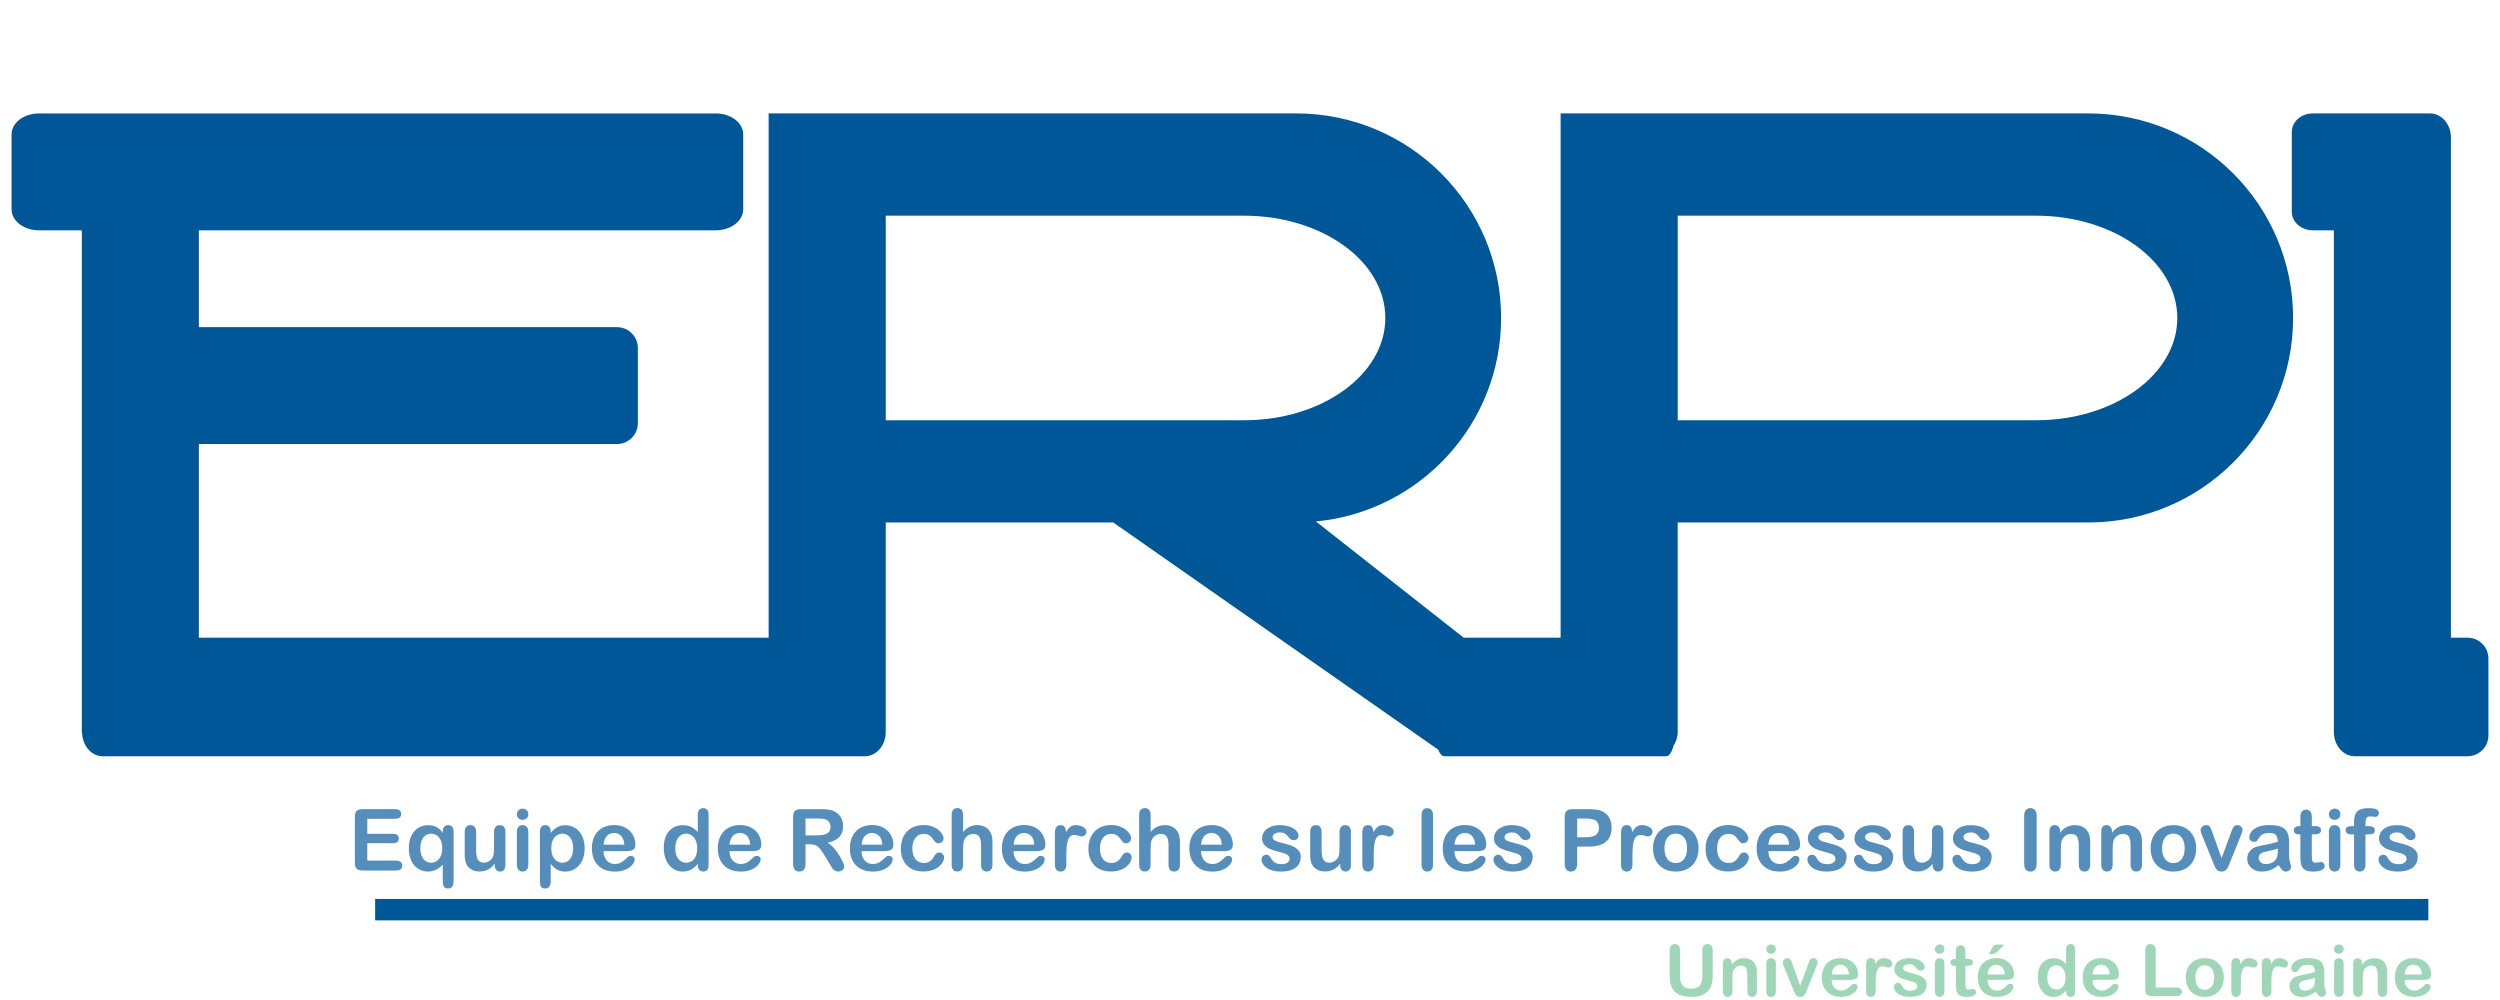 <?xml version="1.0" encoding="UTF-8" standalone="no"?>
<!-- Created with Inkscape (http://www.inkscape.org/) -->

<svg
   xmlns:dc="http://purl.org/dc/elements/1.1/"
   xmlns:cc="http://creativecommons.org/ns#"
   xmlns:rdf="http://www.w3.org/1999/02/22-rdf-syntax-ns#"
   xmlns:svg="http://www.w3.org/2000/svg"
   xmlns="http://www.w3.org/2000/svg"
   xmlns:sodipodi="http://sodipodi.sourceforge.net/DTD/sodipodi-0.dtd"
   xmlns:inkscape="http://www.inkscape.org/namespaces/inkscape"
   width="175"
   height="70"
   viewBox="0 0 175 70"
   id="svg4935"
   version="1.1"
   inkscape:version="0.91 r13725"
   sodipodi:docname="logo-ERPI-2.svg">
  <defs
     id="defs4937" />
  <sodipodi:namedview
     id="base"
     pagecolor="#ffffff"
     bordercolor="#666666"
     borderopacity="1.0"
     inkscape:pageopacity="0.0"
     inkscape:pageshadow="2"
     inkscape:zoom="1.979899"
     inkscape:cx="139.74668"
     inkscape:cy="0.9956552"
     inkscape:document-units="px"
     inkscape:current-layer="layer1"
     showgrid="false"
     fit-margin-top="0"
     fit-margin-left="0"
     fit-margin-right="0"
     fit-margin-bottom="0"
     inkscape:window-width="1436"
     inkscape:window-height="855"
     inkscape:window-x="0"
     inkscape:window-y="1"
     inkscape:window-maximized="1"
     units="px" />
  <g
     inkscape:label="Capa 1"
     inkscape:groupmode="layer"
     id="layer1"
     transform="translate(209.691,-1007.886)">
    <g
       transform="scale(1.001,0.999)"
       style="font-style:normal;font-variant:normal;font-weight:normal;font-stretch:normal;font-size:15.01px;line-height:117%;font-family:Georgia;-inkscape-font-specification:'Georgia, Normal';text-align:start;letter-spacing:0px;word-spacing:0px;writing-mode:lr-tb;text-anchor:start;fill:#005699;fill-opacity:0.667;stroke:none;stroke-width:1px;stroke-linecap:butt;stroke-linejoin:miter;stroke-opacity:1"
       id="text5652">
      <path
         d="m -181.835,1066.266 -1.961,0 0,1.055 1.806,0 q 0.199,0 0.296,0.091 0.1,0.088 0.1,0.234 0,0.147 -0.097,0.24 -0.097,0.091 -0.299,0.091 l -1.806,0 0,1.222 2.029,0 q 0.205,0 0.308,0.097 0.106,0.094 0.106,0.252 0,0.152 -0.106,0.249 -0.103,0.094 -0.308,0.094 l -2.366,0 q -0.284,0 -0.41,-0.126 -0.123,-0.126 -0.123,-0.407 l 0,-3.231 q 0,-0.188 0.056,-0.305 0.056,-0.12 0.173,-0.173 0.12,-0.056 0.305,-0.056 l 2.298,0 q 0.208,0 0.308,0.094 0.103,0.091 0.103,0.24 0,0.152 -0.103,0.246 -0.1,0.091 -0.308,0.091 z"
         style="font-style:normal;font-variant:normal;font-weight:normal;font-stretch:normal;font-size:6.004px;font-family:'Arial Rounded MT Bold';-inkscape-font-specification:'Arial Rounded MT Bold, ';fill:#005699;fill-opacity:0.667"
         id="path4185" />
      <path
         d="m -178.52,1070.619 0,-1.129 q -0.232,0.232 -0.484,0.355 -0.249,0.12 -0.554,0.12 -0.372,0 -0.68,-0.196 -0.305,-0.196 -0.481,-0.563 -0.173,-0.369 -0.173,-0.868 0,-0.51 0.176,-0.874 0.176,-0.366 0.487,-0.557 0.314,-0.191 0.695,-0.191 0.322,0 0.578,0.135 0.255,0.132 0.437,0.405 l 0,-0.097 q 0,-0.22 0.106,-0.334 0.106,-0.114 0.273,-0.114 0.167,0 0.273,0.114 0.106,0.111 0.106,0.334 l 0,3.459 q 0,0.533 -0.378,0.533 -0.235,0 -0.308,-0.144 -0.07,-0.144 -0.07,-0.39 z m -1.568,-2.287 q 0,0.323 0.103,0.557 0.106,0.232 0.276,0.346 0.17,0.111 0.366,0.111 0.214,0 0.393,-0.111 0.179,-0.114 0.287,-0.346 0.108,-0.232 0.108,-0.572 0,-0.24 -0.065,-0.434 -0.062,-0.194 -0.17,-0.32 -0.108,-0.129 -0.249,-0.191 -0.141,-0.064 -0.299,-0.064 -0.322,0 -0.536,0.267 -0.214,0.267 -0.214,0.756 z"
         style="font-style:normal;font-variant:normal;font-weight:normal;font-stretch:normal;font-size:6.004px;font-family:'Arial Rounded MT Bold';-inkscape-font-specification:'Arial Rounded MT Bold, ';fill:#005699;fill-opacity:0.667"
         id="path4187" />
      <path
         d="m -174.882,1069.514 0,-0.103 q -0.144,0.182 -0.302,0.305 -0.158,0.123 -0.346,0.182 -0.188,0.062 -0.428,0.062 -0.29,0 -0.522,-0.12 -0.229,-0.12 -0.355,-0.331 -0.15,-0.255 -0.15,-0.733 l 0,-1.586 q 0,-0.24 0.108,-0.358 0.108,-0.12 0.287,-0.12 0.182,0 0.293,0.12 0.111,0.12 0.111,0.358 l 0,1.281 q 0,0.279 0.047,0.469 0.047,0.188 0.167,0.296 0.123,0.105 0.331,0.105 0.202,0 0.381,-0.12 0.179,-0.12 0.261,-0.314 0.067,-0.17 0.067,-0.745 l 0,-0.973 q 0,-0.237 0.111,-0.358 0.111,-0.12 0.29,-0.12 0.179,0 0.287,0.12 0.108,0.117 0.108,0.358 l 0,2.319 q 0,0.229 -0.106,0.343 -0.103,0.114 -0.267,0.114 -0.164,0 -0.273,-0.117 -0.106,-0.12 -0.106,-0.334 z"
         style="font-style:normal;font-variant:normal;font-weight:normal;font-stretch:normal;font-size:6.004px;font-family:'Arial Rounded MT Bold';-inkscape-font-specification:'Arial Rounded MT Bold, ';fill:#005699;fill-opacity:0.667"
         id="path4189" />
      <path
         d="m -172.536,1067.166 0,2.313 q 0,0.24 -0.114,0.363 -0.114,0.123 -0.29,0.123 -0.176,0 -0.287,-0.126 -0.108,-0.126 -0.108,-0.361 l 0,-2.29 q 0,-0.237 0.108,-0.358 0.111,-0.12 0.287,-0.12 0.176,0 0.29,0.12 0.114,0.12 0.114,0.334 z m -0.396,-0.827 q -0.167,0 -0.287,-0.103 -0.117,-0.103 -0.117,-0.29 0,-0.17 0.12,-0.279 0.123,-0.111 0.284,-0.111 0.155,0 0.276,0.1 0.12,0.1 0.12,0.29 0,0.185 -0.117,0.29 -0.117,0.103 -0.279,0.103 z"
         style="font-style:normal;font-variant:normal;font-weight:normal;font-stretch:normal;font-size:6.004px;font-family:'Arial Rounded MT Bold';-inkscape-font-specification:'Arial Rounded MT Bold, ';fill:#005699;fill-opacity:0.667"
         id="path4191" />
      <path
         d="m -170.968,1067.16 0,0.097 q 0.226,-0.279 0.469,-0.407 0.243,-0.132 0.551,-0.132 0.369,0 0.68,0.191 0.311,0.191 0.49,0.557 0.182,0.366 0.182,0.868 0,0.369 -0.106,0.68 -0.103,0.308 -0.284,0.519 -0.182,0.208 -0.431,0.323 -0.246,0.111 -0.531,0.111 -0.343,0 -0.578,-0.138 -0.232,-0.138 -0.443,-0.405 l 0,1.202 q 0,0.528 -0.384,0.528 -0.226,0 -0.299,-0.138 -0.073,-0.135 -0.073,-0.396 l 0,-3.454 q 0,-0.229 0.1,-0.34 0.1,-0.114 0.273,-0.114 0.17,0 0.276,0.117 0.108,0.114 0.108,0.331 z m 1.568,1.164 q 0,-0.317 -0.097,-0.542 -0.097,-0.229 -0.27,-0.349 -0.17,-0.123 -0.378,-0.123 -0.331,0 -0.56,0.261 -0.226,0.261 -0.226,0.768 0,0.478 0.226,0.745 0.226,0.264 0.56,0.264 0.199,0 0.369,-0.114 0.17,-0.117 0.273,-0.349 0.103,-0.232 0.103,-0.56 z"
         style="font-style:normal;font-variant:normal;font-weight:normal;font-stretch:normal;font-size:6.004px;font-family:'Arial Rounded MT Bold';-inkscape-font-specification:'Arial Rounded MT Bold, ';fill:#005699;fill-opacity:0.667"
         id="path4193" />
      <path
         d="m -165.708,1068.535 -1.565,0 q 0.003,0.273 0.108,0.481 0.108,0.208 0.284,0.314 0.179,0.105 0.393,0.105 0.144,0 0.261,-0.032 0.12,-0.035 0.232,-0.106 0.111,-0.073 0.205,-0.155 0.094,-0.082 0.243,-0.223 0.062,-0.053 0.176,-0.053 0.123,0 0.199,0.067 0.076,0.067 0.076,0.191 0,0.108 -0.085,0.255 -0.085,0.144 -0.258,0.279 -0.17,0.132 -0.431,0.22 -0.258,0.088 -0.595,0.088 -0.771,0 -1.199,-0.44 -0.428,-0.44 -0.428,-1.193 0,-0.355 0.106,-0.657 0.106,-0.305 0.308,-0.522 0.202,-0.217 0.498,-0.331 0.296,-0.117 0.657,-0.117 0.469,0 0.803,0.199 0.337,0.196 0.504,0.51 0.167,0.314 0.167,0.639 0,0.302 -0.173,0.393 -0.173,0.088 -0.487,0.088 z m -1.565,-0.454 1.451,0 q -0.029,-0.41 -0.223,-0.613 -0.191,-0.205 -0.504,-0.205 -0.299,0 -0.493,0.208 -0.191,0.205 -0.232,0.61 z"
         style="font-style:normal;font-variant:normal;font-weight:normal;font-stretch:normal;font-size:6.004px;font-family:'Arial Rounded MT Bold';-inkscape-font-specification:'Arial Rounded MT Bold, ';fill:#005699;fill-opacity:0.667"
         id="path4195" />
      <path
         d="m -160.684,1069.508 0,-0.079 q -0.161,0.185 -0.32,0.302 -0.155,0.114 -0.34,0.173 -0.182,0.062 -0.399,0.062 -0.287,0 -0.534,-0.12 -0.243,-0.123 -0.422,-0.349 -0.179,-0.226 -0.273,-0.531 -0.091,-0.305 -0.091,-0.66 0,-0.75 0.366,-1.17 0.366,-0.419 0.965,-0.419 0.346,0 0.583,0.12 0.237,0.117 0.463,0.363 l 0,-1.181 q 0,-0.246 0.097,-0.372 0.1,-0.126 0.281,-0.126 0.182,0 0.279,0.117 0.1,0.114 0.1,0.34 l 0,3.53 q 0,0.229 -0.106,0.343 -0.106,0.114 -0.273,0.114 -0.164,0 -0.273,-0.117 -0.106,-0.12 -0.106,-0.34 z m -1.574,-1.176 q 0,0.325 0.1,0.554 0.103,0.229 0.279,0.346 0.176,0.114 0.384,0.114 0.211,0 0.384,-0.108 0.176,-0.111 0.279,-0.337 0.106,-0.229 0.106,-0.569 0,-0.32 -0.106,-0.548 -0.103,-0.232 -0.281,-0.352 -0.176,-0.123 -0.387,-0.123 -0.22,0 -0.393,0.126 -0.173,0.123 -0.27,0.358 -0.094,0.232 -0.094,0.539 z"
         style="font-style:normal;font-variant:normal;font-weight:normal;font-stretch:normal;font-size:6.004px;font-family:'Arial Rounded MT Bold';-inkscape-font-specification:'Arial Rounded MT Bold, ';fill:#005699;fill-opacity:0.667"
         id="path4197" />
      <path
         d="m -156.902,1068.535 -1.565,0 q 0.003,0.273 0.108,0.481 0.108,0.208 0.284,0.314 0.179,0.105 0.393,0.105 0.144,0 0.261,-0.032 0.12,-0.035 0.232,-0.106 0.111,-0.073 0.205,-0.155 0.094,-0.082 0.243,-0.223 0.062,-0.053 0.176,-0.053 0.123,0 0.199,0.067 0.076,0.067 0.076,0.191 0,0.108 -0.085,0.255 -0.085,0.144 -0.258,0.279 -0.17,0.132 -0.431,0.22 -0.258,0.088 -0.595,0.088 -0.771,0 -1.199,-0.44 -0.428,-0.44 -0.428,-1.193 0,-0.355 0.106,-0.657 0.106,-0.305 0.308,-0.522 0.202,-0.217 0.498,-0.331 0.296,-0.117 0.657,-0.117 0.469,0 0.803,0.199 0.337,0.196 0.504,0.51 0.167,0.314 0.167,0.639 0,0.302 -0.173,0.393 -0.173,0.088 -0.487,0.088 z m -1.565,-0.454 1.451,0 q -0.029,-0.41 -0.223,-0.613 -0.191,-0.205 -0.504,-0.205 -0.299,0 -0.493,0.208 -0.191,0.205 -0.232,0.61 z"
         style="font-style:normal;font-variant:normal;font-weight:normal;font-stretch:normal;font-size:6.004px;font-family:'Arial Rounded MT Bold';-inkscape-font-specification:'Arial Rounded MT Bold, ';fill:#005699;fill-opacity:0.667"
         id="path4199" />
      <path
         d="m -152.845,1068.054 -0.305,0 0,1.381 q 0,0.273 -0.12,0.402 -0.12,0.129 -0.314,0.129 -0.208,0 -0.322,-0.135 -0.114,-0.135 -0.114,-0.396 l 0,-3.307 q 0,-0.281 0.126,-0.407 0.126,-0.126 0.407,-0.126 l 1.416,0 q 0.293,0 0.501,0.026 0.208,0.023 0.375,0.1 0.202,0.085 0.358,0.243 0.155,0.158 0.235,0.369 0.082,0.208 0.082,0.443 0,0.481 -0.273,0.768 -0.27,0.287 -0.821,0.407 0.232,0.123 0.443,0.363 0.211,0.24 0.375,0.513 0.167,0.27 0.258,0.489 0.094,0.217 0.094,0.299 0,0.085 -0.056,0.17 -0.053,0.082 -0.147,0.129 -0.094,0.05 -0.217,0.05 -0.147,0 -0.246,-0.07 -0.1,-0.067 -0.173,-0.173 -0.07,-0.105 -0.193,-0.311 l -0.349,-0.58 q -0.188,-0.32 -0.337,-0.487 -0.147,-0.167 -0.299,-0.229 -0.152,-0.062 -0.384,-0.062 z m 0.498,-1.806 -0.803,0 0,1.181 0.78,0 q 0.314,0 0.528,-0.053 0.214,-0.056 0.325,-0.185 0.114,-0.132 0.114,-0.361 0,-0.179 -0.091,-0.314 -0.091,-0.138 -0.252,-0.205 -0.152,-0.064 -0.601,-0.064 z"
         style="font-style:normal;font-variant:normal;font-weight:normal;font-stretch:normal;font-size:6.004px;font-family:'Arial Rounded MT Bold';-inkscape-font-specification:'Arial Rounded MT Bold, ';fill:#005699;fill-opacity:0.667"
         id="path4201" />
      <path
         d="m -147.667,1068.535 -1.565,0 q 0.003,0.273 0.108,0.481 0.108,0.208 0.284,0.314 0.179,0.105 0.393,0.105 0.144,0 0.261,-0.032 0.12,-0.035 0.232,-0.106 0.111,-0.073 0.205,-0.155 0.094,-0.082 0.243,-0.223 0.062,-0.053 0.176,-0.053 0.123,0 0.199,0.067 0.076,0.067 0.076,0.191 0,0.108 -0.085,0.255 -0.085,0.144 -0.258,0.279 -0.17,0.132 -0.431,0.22 -0.258,0.088 -0.595,0.088 -0.771,0 -1.199,-0.44 -0.428,-0.44 -0.428,-1.193 0,-0.355 0.106,-0.657 0.106,-0.305 0.308,-0.522 0.202,-0.217 0.498,-0.331 0.296,-0.117 0.657,-0.117 0.469,0 0.803,0.199 0.337,0.196 0.504,0.51 0.167,0.314 0.167,0.639 0,0.302 -0.173,0.393 -0.173,0.088 -0.487,0.088 z m -1.565,-0.454 1.451,0 q -0.029,-0.41 -0.223,-0.613 -0.191,-0.205 -0.504,-0.205 -0.299,0 -0.493,0.208 -0.191,0.205 -0.232,0.61 z"
         style="font-style:normal;font-variant:normal;font-weight:normal;font-stretch:normal;font-size:6.004px;font-family:'Arial Rounded MT Bold';-inkscape-font-specification:'Arial Rounded MT Bold, ';fill:#005699;fill-opacity:0.667"
         id="path4203" />
      <path
         d="m -143.46,1068.975 q 0,0.149 -0.091,0.32 -0.088,0.17 -0.273,0.325 -0.182,0.152 -0.46,0.246 -0.279,0.094 -0.627,0.094 -0.742,0 -1.158,-0.431 -0.416,-0.434 -0.416,-1.161 0,-0.492 0.191,-0.871 0.191,-0.378 0.551,-0.583 0.361,-0.208 0.862,-0.208 0.311,0 0.569,0.091 0.261,0.091 0.44,0.235 0.182,0.144 0.276,0.308 0.097,0.161 0.097,0.302 0,0.144 -0.108,0.243 -0.106,0.1 -0.258,0.1 -0.1,0 -0.167,-0.05 -0.065,-0.053 -0.147,-0.167 -0.147,-0.223 -0.308,-0.334 -0.158,-0.111 -0.405,-0.111 -0.355,0 -0.572,0.279 -0.217,0.276 -0.217,0.756 0,0.226 0.056,0.416 0.056,0.188 0.161,0.322 0.106,0.132 0.255,0.202 0.15,0.067 0.328,0.067 0.24,0 0.41,-0.111 0.173,-0.111 0.305,-0.34 0.073,-0.135 0.158,-0.211 0.085,-0.076 0.208,-0.076 0.147,0 0.243,0.111 0.097,0.111 0.097,0.237 z"
         style="font-style:normal;font-variant:normal;font-weight:normal;font-stretch:normal;font-size:6.004px;font-family:'Arial Rounded MT Bold';-inkscape-font-specification:'Arial Rounded MT Bold, ';fill:#005699;fill-opacity:0.667"
         id="path4205" />
      <path
         d="m -142.129,1066.008 0,1.187 q 0.152,-0.176 0.296,-0.279 0.147,-0.103 0.322,-0.152 0.176,-0.053 0.378,-0.053 0.305,0 0.539,0.129 0.237,0.129 0.372,0.375 0.085,0.144 0.114,0.322 0.029,0.176 0.029,0.407 l 0,1.533 q 0,0.24 -0.111,0.363 -0.108,0.123 -0.29,0.123 -0.396,0 -0.396,-0.487 l 0,-1.351 q 0,-0.384 -0.114,-0.589 -0.114,-0.208 -0.434,-0.208 -0.214,0 -0.387,0.123 -0.17,0.12 -0.255,0.331 -0.065,0.179 -0.065,0.636 l 0,1.058 q 0,0.237 -0.108,0.363 -0.106,0.123 -0.296,0.123 -0.396,0 -0.396,-0.487 l 0,-3.471 q 0,-0.243 0.103,-0.363 0.106,-0.123 0.293,-0.123 0.191,0 0.296,0.123 0.108,0.123 0.108,0.363 z"
         style="font-style:normal;font-variant:normal;font-weight:normal;font-stretch:normal;font-size:6.004px;font-family:'Arial Rounded MT Bold';-inkscape-font-specification:'Arial Rounded MT Bold, ';fill:#005699;fill-opacity:0.667"
         id="path4207" />
      <path
         d="m -137.037,1068.535 -1.565,0 q 0.003,0.273 0.108,0.481 0.108,0.208 0.284,0.314 0.179,0.105 0.393,0.105 0.144,0 0.261,-0.032 0.12,-0.035 0.232,-0.106 0.111,-0.073 0.205,-0.155 0.094,-0.082 0.243,-0.223 0.062,-0.053 0.176,-0.053 0.123,0 0.199,0.067 0.076,0.067 0.076,0.191 0,0.108 -0.085,0.255 -0.085,0.144 -0.258,0.279 -0.17,0.132 -0.431,0.22 -0.258,0.088 -0.595,0.088 -0.771,0 -1.199,-0.44 -0.428,-0.44 -0.428,-1.193 0,-0.355 0.106,-0.657 0.106,-0.305 0.308,-0.522 0.202,-0.217 0.498,-0.331 0.296,-0.117 0.657,-0.117 0.469,0 0.803,0.199 0.337,0.196 0.504,0.51 0.167,0.314 0.167,0.639 0,0.302 -0.173,0.393 -0.173,0.088 -0.487,0.088 z m -1.565,-0.454 1.451,0 q -0.029,-0.41 -0.223,-0.613 -0.191,-0.205 -0.504,-0.205 -0.299,0 -0.493,0.208 -0.191,0.205 -0.232,0.61 z"
         style="font-style:normal;font-variant:normal;font-weight:normal;font-stretch:normal;font-size:6.004px;font-family:'Arial Rounded MT Bold';-inkscape-font-specification:'Arial Rounded MT Bold, ';fill:#005699;fill-opacity:0.667"
         id="path4209" />
      <path
         d="m -134.912,1068.811 0,0.668 q 0,0.243 -0.114,0.366 -0.114,0.12 -0.29,0.12 -0.173,0 -0.284,-0.123 -0.111,-0.123 -0.111,-0.363 l 0,-2.228 q 0,-0.539 0.39,-0.539 0.199,0 0.287,0.126 0.088,0.126 0.097,0.372 0.144,-0.246 0.293,-0.372 0.152,-0.126 0.405,-0.126 0.252,0 0.49,0.126 0.237,0.126 0.237,0.334 0,0.147 -0.103,0.243 -0.1,0.094 -0.217,0.094 -0.044,0 -0.214,-0.053 -0.167,-0.056 -0.296,-0.056 -0.176,0 -0.287,0.094 -0.111,0.091 -0.173,0.273 -0.062,0.182 -0.085,0.434 -0.023,0.249 -0.023,0.61 z"
         style="font-style:normal;font-variant:normal;font-weight:normal;font-stretch:normal;font-size:6.004px;font-family:'Arial Rounded MT Bold';-inkscape-font-specification:'Arial Rounded MT Bold, ';fill:#005699;fill-opacity:0.667"
         id="path4211" />
      <path
         d="m -130.344,1068.975 q 0,0.149 -0.091,0.32 -0.088,0.17 -0.273,0.325 -0.182,0.152 -0.46,0.246 -0.279,0.094 -0.627,0.094 -0.742,0 -1.158,-0.431 -0.416,-0.434 -0.416,-1.161 0,-0.492 0.191,-0.871 0.191,-0.378 0.551,-0.583 0.361,-0.208 0.862,-0.208 0.311,0 0.569,0.091 0.261,0.091 0.44,0.235 0.182,0.144 0.276,0.308 0.097,0.161 0.097,0.302 0,0.144 -0.108,0.243 -0.106,0.1 -0.258,0.1 -0.1,0 -0.167,-0.05 -0.065,-0.053 -0.147,-0.167 -0.147,-0.223 -0.308,-0.334 -0.158,-0.111 -0.405,-0.111 -0.355,0 -0.572,0.279 -0.217,0.276 -0.217,0.756 0,0.226 0.056,0.416 0.056,0.188 0.161,0.322 0.106,0.132 0.255,0.202 0.15,0.067 0.328,0.067 0.24,0 0.41,-0.111 0.173,-0.111 0.305,-0.34 0.073,-0.135 0.158,-0.211 0.085,-0.076 0.208,-0.076 0.147,0 0.243,0.111 0.097,0.111 0.097,0.237 z"
         style="font-style:normal;font-variant:normal;font-weight:normal;font-stretch:normal;font-size:6.004px;font-family:'Arial Rounded MT Bold';-inkscape-font-specification:'Arial Rounded MT Bold, ';fill:#005699;fill-opacity:0.667"
         id="path4213" />
      <path
         d="m -129.019,1066.008 0,1.187 q 0.152,-0.176 0.296,-0.279 0.147,-0.103 0.322,-0.152 0.176,-0.053 0.378,-0.053 0.305,0 0.539,0.129 0.237,0.129 0.372,0.375 0.085,0.144 0.114,0.322 0.029,0.176 0.029,0.407 l 0,1.533 q 0,0.24 -0.111,0.363 -0.108,0.123 -0.29,0.123 -0.396,0 -0.396,-0.487 l 0,-1.351 q 0,-0.384 -0.114,-0.589 -0.114,-0.208 -0.434,-0.208 -0.214,0 -0.387,0.123 -0.17,0.12 -0.255,0.331 -0.065,0.179 -0.065,0.636 l 0,1.058 q 0,0.237 -0.108,0.363 -0.106,0.123 -0.296,0.123 -0.396,0 -0.396,-0.487 l 0,-3.471 q 0,-0.243 0.103,-0.363 0.106,-0.123 0.293,-0.123 0.191,0 0.296,0.123 0.108,0.123 0.108,0.363 z"
         style="font-style:normal;font-variant:normal;font-weight:normal;font-stretch:normal;font-size:6.004px;font-family:'Arial Rounded MT Bold';-inkscape-font-specification:'Arial Rounded MT Bold, ';fill:#005699;fill-opacity:0.667"
         id="path4215" />
      <path
         d="m -123.927,1068.535 -1.565,0 q 0.003,0.273 0.108,0.481 0.108,0.208 0.284,0.314 0.179,0.105 0.393,0.105 0.144,0 0.261,-0.032 0.12,-0.035 0.232,-0.106 0.111,-0.073 0.205,-0.155 0.094,-0.082 0.243,-0.223 0.062,-0.053 0.176,-0.053 0.123,0 0.199,0.067 0.076,0.067 0.076,0.191 0,0.108 -0.085,0.255 -0.085,0.144 -0.258,0.279 -0.17,0.132 -0.431,0.22 -0.258,0.088 -0.595,0.088 -0.771,0 -1.199,-0.44 -0.428,-0.44 -0.428,-1.193 0,-0.355 0.106,-0.657 0.106,-0.305 0.308,-0.522 0.202,-0.217 0.498,-0.331 0.296,-0.117 0.657,-0.117 0.469,0 0.803,0.199 0.337,0.196 0.504,0.51 0.167,0.314 0.167,0.639 0,0.302 -0.173,0.393 -0.173,0.088 -0.487,0.088 z m -1.565,-0.454 1.451,0 q -0.029,-0.41 -0.223,-0.613 -0.191,-0.205 -0.504,-0.205 -0.299,0 -0.493,0.208 -0.191,0.205 -0.232,0.61 z"
         style="font-style:normal;font-variant:normal;font-weight:normal;font-stretch:normal;font-size:6.004px;font-family:'Arial Rounded MT Bold';-inkscape-font-specification:'Arial Rounded MT Bold, ';fill:#005699;fill-opacity:0.667"
         id="path4217" />
      <path
         d="m -118.518,1068.919 q 0,0.331 -0.161,0.569 -0.161,0.234 -0.478,0.358 -0.314,0.12 -0.765,0.12 -0.431,0 -0.739,-0.132 -0.308,-0.132 -0.454,-0.328 -0.147,-0.199 -0.147,-0.399 0,-0.132 0.094,-0.226 0.094,-0.094 0.237,-0.094 0.126,0 0.193,0.062 0.067,0.062 0.129,0.173 0.123,0.214 0.293,0.32 0.173,0.105 0.469,0.105 0.24,0 0.393,-0.105 0.155,-0.108 0.155,-0.246 0,-0.211 -0.161,-0.308 -0.158,-0.097 -0.525,-0.185 -0.413,-0.103 -0.674,-0.214 -0.258,-0.114 -0.413,-0.299 -0.155,-0.185 -0.155,-0.454 0,-0.24 0.144,-0.454 0.144,-0.214 0.422,-0.34 0.281,-0.129 0.677,-0.129 0.311,0 0.557,0.065 0.249,0.064 0.413,0.173 0.167,0.108 0.252,0.24 0.088,0.132 0.088,0.258 0,0.138 -0.094,0.226 -0.091,0.088 -0.261,0.088 -0.123,0 -0.211,-0.07 -0.085,-0.07 -0.196,-0.211 -0.091,-0.117 -0.214,-0.188 -0.123,-0.07 -0.334,-0.07 -0.217,0 -0.361,0.094 -0.144,0.091 -0.144,0.229 0,0.126 0.106,0.208 0.106,0.079 0.284,0.132 0.179,0.053 0.493,0.129 0.372,0.091 0.607,0.217 0.237,0.126 0.358,0.299 0.123,0.17 0.123,0.39 z"
         style="font-style:normal;font-variant:normal;font-weight:normal;font-stretch:normal;font-size:6.004px;font-family:'Arial Rounded MT Bold';-inkscape-font-specification:'Arial Rounded MT Bold, ';fill:#005699;fill-opacity:0.667"
         id="path4219" />
      <path
         d="m -115.757,1069.514 0,-0.103 q -0.144,0.182 -0.302,0.305 -0.158,0.123 -0.346,0.182 -0.188,0.062 -0.428,0.062 -0.29,0 -0.522,-0.12 -0.229,-0.12 -0.355,-0.331 -0.15,-0.255 -0.15,-0.733 l 0,-1.586 q 0,-0.24 0.108,-0.358 0.108,-0.12 0.287,-0.12 0.182,0 0.293,0.12 0.111,0.12 0.111,0.358 l 0,1.281 q 0,0.279 0.047,0.469 0.047,0.188 0.167,0.296 0.123,0.105 0.331,0.105 0.202,0 0.381,-0.12 0.179,-0.12 0.261,-0.314 0.067,-0.17 0.067,-0.745 l 0,-0.973 q 0,-0.237 0.111,-0.358 0.111,-0.12 0.29,-0.12 0.179,0 0.287,0.12 0.108,0.117 0.108,0.358 l 0,2.319 q 0,0.229 -0.106,0.343 -0.103,0.114 -0.267,0.114 -0.164,0 -0.273,-0.117 -0.106,-0.12 -0.106,-0.334 z"
         style="font-style:normal;font-variant:normal;font-weight:normal;font-stretch:normal;font-size:6.004px;font-family:'Arial Rounded MT Bold';-inkscape-font-specification:'Arial Rounded MT Bold, ';fill:#005699;fill-opacity:0.667"
         id="path4221" />
      <path
         d="m -113.417,1068.811 0,0.668 q 0,0.243 -0.114,0.366 -0.114,0.12 -0.29,0.12 -0.173,0 -0.284,-0.123 -0.111,-0.123 -0.111,-0.363 l 0,-2.228 q 0,-0.539 0.39,-0.539 0.199,0 0.287,0.126 0.088,0.126 0.097,0.372 0.144,-0.246 0.293,-0.372 0.152,-0.126 0.405,-0.126 0.252,0 0.49,0.126 0.237,0.126 0.237,0.334 0,0.147 -0.103,0.243 -0.1,0.094 -0.217,0.094 -0.044,0 -0.214,-0.053 -0.167,-0.056 -0.296,-0.056 -0.176,0 -0.287,0.094 -0.111,0.091 -0.173,0.273 -0.062,0.182 -0.085,0.434 -0.023,0.249 -0.023,0.61 z"
         style="font-style:normal;font-variant:normal;font-weight:normal;font-stretch:normal;font-size:6.004px;font-family:'Arial Rounded MT Bold';-inkscape-font-specification:'Arial Rounded MT Bold, ';fill:#005699;fill-opacity:0.667"
         id="path4223" />
      <path
         d="m -110.072,1069.479 0,-3.471 q 0,-0.24 0.106,-0.363 0.108,-0.123 0.29,-0.123 0.182,0 0.293,0.123 0.111,0.12 0.111,0.363 l 0,3.471 q 0,0.243 -0.114,0.366 -0.111,0.12 -0.29,0.12 -0.176,0 -0.287,-0.126 -0.108,-0.126 -0.108,-0.361 z"
         style="font-style:normal;font-variant:normal;font-weight:normal;font-stretch:normal;font-size:6.004px;font-family:'Arial Rounded MT Bold';-inkscape-font-specification:'Arial Rounded MT Bold, ';fill:#005699;fill-opacity:0.667"
         id="path4225" />
      <path
         d="m -106.208,1068.535 -1.565,0 q 0.003,0.273 0.108,0.481 0.108,0.208 0.284,0.314 0.179,0.105 0.393,0.105 0.144,0 0.261,-0.032 0.12,-0.035 0.232,-0.106 0.111,-0.073 0.205,-0.155 0.094,-0.082 0.243,-0.223 0.062,-0.053 0.176,-0.053 0.123,0 0.199,0.067 0.076,0.067 0.076,0.191 0,0.108 -0.085,0.255 -0.085,0.144 -0.258,0.279 -0.17,0.132 -0.431,0.22 -0.258,0.088 -0.595,0.088 -0.771,0 -1.199,-0.44 -0.428,-0.44 -0.428,-1.193 0,-0.355 0.106,-0.657 0.106,-0.305 0.308,-0.522 0.202,-0.217 0.498,-0.331 0.296,-0.117 0.657,-0.117 0.469,0 0.803,0.199 0.337,0.196 0.504,0.51 0.167,0.314 0.167,0.639 0,0.302 -0.173,0.393 -0.173,0.088 -0.487,0.088 z m -1.565,-0.454 1.451,0 q -0.029,-0.41 -0.223,-0.613 -0.191,-0.205 -0.504,-0.205 -0.299,0 -0.493,0.208 -0.191,0.205 -0.232,0.61 z"
         style="font-style:normal;font-variant:normal;font-weight:normal;font-stretch:normal;font-size:6.004px;font-family:'Arial Rounded MT Bold';-inkscape-font-specification:'Arial Rounded MT Bold, ';fill:#005699;fill-opacity:0.667"
         id="path4227" />
      <path
         d="m -102.301,1068.919 q 0,0.331 -0.161,0.569 -0.161,0.234 -0.478,0.358 -0.314,0.12 -0.765,0.12 -0.431,0 -0.739,-0.132 -0.308,-0.132 -0.454,-0.328 -0.147,-0.199 -0.147,-0.399 0,-0.132 0.094,-0.226 0.094,-0.094 0.237,-0.094 0.126,0 0.193,0.062 0.067,0.062 0.129,0.173 0.123,0.214 0.293,0.32 0.173,0.105 0.469,0.105 0.24,0 0.393,-0.105 0.155,-0.108 0.155,-0.246 0,-0.211 -0.161,-0.308 -0.158,-0.097 -0.525,-0.185 -0.413,-0.103 -0.674,-0.214 -0.258,-0.114 -0.413,-0.299 -0.155,-0.185 -0.155,-0.454 0,-0.24 0.144,-0.454 0.144,-0.214 0.422,-0.34 0.281,-0.129 0.677,-0.129 0.311,0 0.557,0.065 0.249,0.064 0.413,0.173 0.167,0.108 0.252,0.24 0.088,0.132 0.088,0.258 0,0.138 -0.094,0.226 -0.091,0.088 -0.261,0.088 -0.123,0 -0.211,-0.07 -0.085,-0.07 -0.196,-0.211 -0.091,-0.117 -0.214,-0.188 -0.123,-0.07 -0.334,-0.07 -0.217,0 -0.361,0.094 -0.144,0.091 -0.144,0.229 0,0.126 0.106,0.208 0.106,0.079 0.284,0.132 0.179,0.053 0.493,0.129 0.372,0.091 0.607,0.217 0.237,0.126 0.358,0.299 0.123,0.17 0.123,0.39 z"
         style="font-style:normal;font-variant:normal;font-weight:normal;font-stretch:normal;font-size:6.004px;font-family:'Arial Rounded MT Bold';-inkscape-font-specification:'Arial Rounded MT Bold, ';fill:#005699;fill-opacity:0.667"
         id="path4229" />
      <path
         d="m -98.393,1068.218 -0.797,0 0,1.217 q 0,0.261 -0.123,0.396 -0.123,0.135 -0.311,0.135 -0.196,0 -0.317,-0.132 -0.12,-0.135 -0.12,-0.393 l 0,-3.313 q 0,-0.287 0.132,-0.41 0.132,-0.123 0.419,-0.123 l 1.117,0 q 0.495,0 0.762,0.076 0.264,0.073 0.454,0.243 0.193,0.17 0.293,0.416 0.1,0.246 0.1,0.554 0,0.657 -0.405,0.997 -0.405,0.337 -1.205,0.337 z m -0.211,-1.97 -0.586,0 0,1.313 0.586,0 q 0.308,0 0.513,-0.064 0.208,-0.064 0.317,-0.211 0.108,-0.147 0.108,-0.384 0,-0.284 -0.167,-0.463 -0.188,-0.191 -0.771,-0.191 z"
         style="font-style:normal;font-variant:normal;font-weight:normal;font-stretch:normal;font-size:6.004px;font-family:'Arial Rounded MT Bold';-inkscape-font-specification:'Arial Rounded MT Bold, ';fill:#005699;fill-opacity:0.667"
         id="path4231" />
      <path
         d="m -95.323,1068.811 0,0.668 q 0,0.243 -0.114,0.366 -0.114,0.12 -0.29,0.12 -0.173,0 -0.284,-0.123 -0.111,-0.123 -0.111,-0.363 l 0,-2.228 q 0,-0.539 0.39,-0.539 0.199,0 0.287,0.126 0.088,0.126 0.097,0.372 0.144,-0.246 0.293,-0.372 0.152,-0.126 0.405,-0.126 0.252,0 0.49,0.126 0.237,0.126 0.237,0.334 0,0.147 -0.103,0.243 -0.1,0.094 -0.217,0.094 -0.044,0 -0.214,-0.053 -0.167,-0.056 -0.296,-0.056 -0.176,0 -0.287,0.094 -0.111,0.091 -0.173,0.273 -0.062,0.182 -0.085,0.434 -0.023,0.249 -0.023,0.61 z"
         style="font-style:normal;font-variant:normal;font-weight:normal;font-stretch:normal;font-size:6.004px;font-family:'Arial Rounded MT Bold';-inkscape-font-specification:'Arial Rounded MT Bold, ';fill:#005699;fill-opacity:0.667"
         id="path4233" />
      <path
         d="m -90.7,1068.339 q 0,0.358 -0.111,0.66 -0.111,0.302 -0.322,0.519 -0.211,0.217 -0.504,0.334 -0.293,0.114 -0.66,0.114 -0.364,0 -0.654,-0.117 -0.29,-0.117 -0.504,-0.334 -0.211,-0.22 -0.322,-0.516 -0.108,-0.299 -0.108,-0.66 0,-0.363 0.111,-0.665 0.111,-0.302 0.32,-0.516 0.208,-0.214 0.504,-0.328 0.296,-0.117 0.654,-0.117 0.364,0 0.66,0.117 0.296,0.117 0.507,0.334 0.211,0.217 0.32,0.516 0.111,0.299 0.111,0.66 z m -0.803,0 q 0,-0.49 -0.217,-0.762 -0.214,-0.273 -0.578,-0.273 -0.235,0 -0.413,0.123 -0.179,0.12 -0.276,0.358 -0.097,0.237 -0.097,0.554 0,0.314 0.094,0.548 0.097,0.234 0.273,0.361 0.179,0.123 0.419,0.123 0.364,0 0.578,-0.273 0.217,-0.276 0.217,-0.759 z"
         style="font-style:normal;font-variant:normal;font-weight:normal;font-stretch:normal;font-size:6.004px;font-family:'Arial Rounded MT Bold';-inkscape-font-specification:'Arial Rounded MT Bold, ';fill:#005699;fill-opacity:0.667"
         id="path4235" />
      <path
         d="m -87.185,1068.975 q 0,0.149 -0.091,0.32 -0.088,0.17 -0.273,0.325 -0.182,0.152 -0.46,0.246 -0.279,0.094 -0.627,0.094 -0.742,0 -1.158,-0.431 -0.416,-0.434 -0.416,-1.161 0,-0.492 0.191,-0.871 0.191,-0.378 0.551,-0.583 0.361,-0.208 0.862,-0.208 0.311,0 0.569,0.091 0.261,0.091 0.44,0.235 0.182,0.144 0.276,0.308 0.097,0.161 0.097,0.302 0,0.144 -0.108,0.243 -0.106,0.1 -0.258,0.1 -0.1,0 -0.167,-0.05 -0.065,-0.053 -0.147,-0.167 -0.147,-0.223 -0.308,-0.334 -0.158,-0.111 -0.405,-0.111 -0.355,0 -0.572,0.279 -0.217,0.276 -0.217,0.756 0,0.226 0.056,0.416 0.056,0.188 0.161,0.322 0.106,0.132 0.255,0.202 0.15,0.067 0.328,0.067 0.24,0 0.41,-0.111 0.173,-0.111 0.305,-0.34 0.073,-0.135 0.158,-0.211 0.085,-0.076 0.208,-0.076 0.147,0 0.243,0.111 0.097,0.111 0.097,0.237 z"
         style="font-style:normal;font-variant:normal;font-weight:normal;font-stretch:normal;font-size:6.004px;font-family:'Arial Rounded MT Bold';-inkscape-font-specification:'Arial Rounded MT Bold, ';fill:#005699;fill-opacity:0.667"
         id="path4237" />
      <path
         d="m -84.256,1068.535 -1.565,0 q 0.003,0.273 0.108,0.481 0.108,0.208 0.284,0.314 0.179,0.105 0.393,0.105 0.144,0 0.261,-0.032 0.12,-0.035 0.232,-0.106 0.111,-0.073 0.205,-0.155 0.094,-0.082 0.243,-0.223 0.062,-0.053 0.176,-0.053 0.123,0 0.199,0.067 0.076,0.067 0.076,0.191 0,0.108 -0.085,0.255 -0.085,0.144 -0.258,0.279 -0.17,0.132 -0.431,0.22 -0.258,0.088 -0.595,0.088 -0.771,0 -1.199,-0.44 -0.428,-0.44 -0.428,-1.193 0,-0.355 0.106,-0.657 0.106,-0.305 0.308,-0.522 0.202,-0.217 0.498,-0.331 0.296,-0.117 0.657,-0.117 0.469,0 0.803,0.199 0.337,0.196 0.504,0.51 0.167,0.314 0.167,0.639 0,0.302 -0.173,0.393 -0.173,0.088 -0.487,0.088 z m -1.565,-0.454 1.451,0 q -0.029,-0.41 -0.223,-0.613 -0.191,-0.205 -0.504,-0.205 -0.299,0 -0.493,0.208 -0.191,0.205 -0.232,0.61 z"
         style="font-style:normal;font-variant:normal;font-weight:normal;font-stretch:normal;font-size:6.004px;font-family:'Arial Rounded MT Bold';-inkscape-font-specification:'Arial Rounded MT Bold, ';fill:#005699;fill-opacity:0.667"
         id="path4239" />
      <path
         d="m -80.349,1068.919 q 0,0.331 -0.161,0.569 -0.161,0.234 -0.478,0.358 -0.314,0.12 -0.765,0.12 -0.431,0 -0.739,-0.132 -0.308,-0.132 -0.454,-0.328 -0.147,-0.199 -0.147,-0.399 0,-0.132 0.094,-0.226 0.094,-0.094 0.237,-0.094 0.126,0 0.193,0.062 0.067,0.062 0.129,0.173 0.123,0.214 0.293,0.32 0.173,0.105 0.469,0.105 0.24,0 0.393,-0.105 0.155,-0.108 0.155,-0.246 0,-0.211 -0.161,-0.308 -0.158,-0.097 -0.525,-0.185 -0.413,-0.103 -0.674,-0.214 -0.258,-0.114 -0.413,-0.299 -0.155,-0.185 -0.155,-0.454 0,-0.24 0.144,-0.454 0.144,-0.214 0.422,-0.34 0.281,-0.129 0.677,-0.129 0.311,0 0.557,0.065 0.249,0.064 0.413,0.173 0.167,0.108 0.252,0.24 0.088,0.132 0.088,0.258 0,0.138 -0.094,0.226 -0.091,0.088 -0.261,0.088 -0.123,0 -0.211,-0.07 -0.085,-0.07 -0.196,-0.211 -0.091,-0.117 -0.214,-0.188 -0.123,-0.07 -0.334,-0.07 -0.217,0 -0.361,0.094 -0.144,0.091 -0.144,0.229 0,0.126 0.106,0.208 0.106,0.079 0.284,0.132 0.179,0.053 0.493,0.129 0.372,0.091 0.607,0.217 0.237,0.126 0.358,0.299 0.123,0.17 0.123,0.39 z"
         style="font-style:normal;font-variant:normal;font-weight:normal;font-stretch:normal;font-size:6.004px;font-family:'Arial Rounded MT Bold';-inkscape-font-specification:'Arial Rounded MT Bold, ';fill:#005699;fill-opacity:0.667"
         id="path4241" />
      <path
         d="m -77.089,1068.919 q 0,0.331 -0.161,0.569 -0.161,0.234 -0.478,0.358 -0.314,0.12 -0.765,0.12 -0.431,0 -0.739,-0.132 -0.308,-0.132 -0.454,-0.328 -0.147,-0.199 -0.147,-0.399 0,-0.132 0.094,-0.226 0.094,-0.094 0.237,-0.094 0.126,0 0.193,0.062 0.067,0.062 0.129,0.173 0.123,0.214 0.293,0.32 0.173,0.105 0.469,0.105 0.24,0 0.393,-0.105 0.155,-0.108 0.155,-0.246 0,-0.211 -0.161,-0.308 -0.158,-0.097 -0.525,-0.185 -0.413,-0.103 -0.674,-0.214 -0.258,-0.114 -0.413,-0.299 -0.155,-0.185 -0.155,-0.454 0,-0.24 0.144,-0.454 0.144,-0.214 0.422,-0.34 0.281,-0.129 0.677,-0.129 0.311,0 0.557,0.065 0.249,0.064 0.413,0.173 0.167,0.108 0.252,0.24 0.088,0.132 0.088,0.258 0,0.138 -0.094,0.226 -0.091,0.088 -0.261,0.088 -0.123,0 -0.211,-0.07 -0.085,-0.07 -0.196,-0.211 -0.091,-0.117 -0.214,-0.188 -0.123,-0.07 -0.334,-0.07 -0.217,0 -0.361,0.094 -0.144,0.091 -0.144,0.229 0,0.126 0.106,0.208 0.106,0.079 0.284,0.132 0.179,0.053 0.493,0.129 0.372,0.091 0.607,0.217 0.237,0.126 0.358,0.299 0.123,0.17 0.123,0.39 z"
         style="font-style:normal;font-variant:normal;font-weight:normal;font-stretch:normal;font-size:6.004px;font-family:'Arial Rounded MT Bold';-inkscape-font-specification:'Arial Rounded MT Bold, ';fill:#005699;fill-opacity:0.667"
         id="path4243" />
      <path
         d="m -74.327,1069.514 0,-0.103 q -0.144,0.182 -0.302,0.305 -0.158,0.123 -0.346,0.182 -0.188,0.062 -0.428,0.062 -0.29,0 -0.522,-0.12 -0.229,-0.12 -0.355,-0.331 -0.15,-0.255 -0.15,-0.733 l 0,-1.586 q 0,-0.24 0.108,-0.358 0.108,-0.12 0.287,-0.12 0.182,0 0.293,0.12 0.111,0.12 0.111,0.358 l 0,1.281 q 0,0.279 0.047,0.469 0.047,0.188 0.167,0.296 0.123,0.105 0.331,0.105 0.202,0 0.381,-0.12 0.179,-0.12 0.261,-0.314 0.067,-0.17 0.067,-0.745 l 0,-0.973 q 0,-0.237 0.111,-0.358 0.111,-0.12 0.29,-0.12 0.179,0 0.287,0.12 0.108,0.117 0.108,0.358 l 0,2.319 q 0,0.229 -0.106,0.343 -0.103,0.114 -0.267,0.114 -0.164,0 -0.273,-0.117 -0.106,-0.12 -0.106,-0.334 z"
         style="font-style:normal;font-variant:normal;font-weight:normal;font-stretch:normal;font-size:6.004px;font-family:'Arial Rounded MT Bold';-inkscape-font-specification:'Arial Rounded MT Bold, ';fill:#005699;fill-opacity:0.667"
         id="path4245" />
      <path
         d="m -70.205,1068.919 q 0,0.331 -0.161,0.569 -0.161,0.234 -0.478,0.358 -0.314,0.12 -0.765,0.12 -0.431,0 -0.739,-0.132 -0.308,-0.132 -0.454,-0.328 -0.147,-0.199 -0.147,-0.399 0,-0.132 0.094,-0.226 0.094,-0.094 0.237,-0.094 0.126,0 0.193,0.062 0.067,0.062 0.129,0.173 0.123,0.214 0.293,0.32 0.173,0.105 0.469,0.105 0.24,0 0.393,-0.105 0.155,-0.108 0.155,-0.246 0,-0.211 -0.161,-0.308 -0.158,-0.097 -0.525,-0.185 -0.413,-0.103 -0.674,-0.214 -0.258,-0.114 -0.413,-0.299 -0.155,-0.185 -0.155,-0.454 0,-0.24 0.144,-0.454 0.144,-0.214 0.422,-0.34 0.281,-0.129 0.677,-0.129 0.311,0 0.557,0.065 0.249,0.064 0.413,0.173 0.167,0.108 0.252,0.24 0.088,0.132 0.088,0.258 0,0.138 -0.094,0.226 -0.091,0.088 -0.261,0.088 -0.123,0 -0.211,-0.07 -0.085,-0.07 -0.196,-0.211 -0.091,-0.117 -0.214,-0.188 -0.123,-0.07 -0.334,-0.07 -0.217,0 -0.361,0.094 -0.144,0.091 -0.144,0.229 0,0.126 0.106,0.208 0.106,0.079 0.284,0.132 0.179,0.053 0.493,0.129 0.372,0.091 0.607,0.217 0.237,0.126 0.358,0.299 0.123,0.17 0.123,0.39 z"
         style="font-style:normal;font-variant:normal;font-weight:normal;font-stretch:normal;font-size:6.004px;font-family:'Arial Rounded MT Bold';-inkscape-font-specification:'Arial Rounded MT Bold, ';fill:#005699;fill-opacity:0.667"
         id="path4247" />
      <path
         d="m -67.93,1069.435 0,-3.386 q 0,-0.264 0.12,-0.396 0.12,-0.132 0.311,-0.132 0.196,0 0.317,0.132 0.123,0.129 0.123,0.396 l 0,3.386 q 0,0.267 -0.123,0.399 -0.12,0.132 -0.317,0.132 -0.188,0 -0.311,-0.132 -0.12,-0.135 -0.12,-0.399 z"
         style="font-style:normal;font-variant:normal;font-weight:normal;font-stretch:normal;font-size:6.004px;font-family:'Arial Rounded MT Bold';-inkscape-font-specification:'Arial Rounded MT Bold, ';fill:#005699;fill-opacity:0.667"
         id="path4249" />
      <path
         d="m -65.418,1067.154 0,0.097 q 0.211,-0.279 0.46,-0.407 0.252,-0.132 0.578,-0.132 0.317,0 0.566,0.138 0.249,0.138 0.372,0.39 0.079,0.147 0.103,0.317 0.023,0.17 0.023,0.434 l 0,1.489 q 0,0.24 -0.111,0.363 -0.108,0.123 -0.284,0.123 -0.179,0 -0.29,-0.126 -0.111,-0.126 -0.111,-0.361 l 0,-1.334 q 0,-0.396 -0.111,-0.604 -0.108,-0.211 -0.437,-0.211 -0.214,0 -0.39,0.129 -0.176,0.126 -0.258,0.349 -0.059,0.179 -0.059,0.668 l 0,1.003 q 0,0.243 -0.114,0.366 -0.111,0.12 -0.29,0.12 -0.173,0 -0.284,-0.126 -0.111,-0.126 -0.111,-0.361 l 0,-2.313 q 0,-0.229 0.1,-0.34 0.1,-0.114 0.273,-0.114 0.106,0 0.191,0.05 0.085,0.05 0.135,0.149 0.053,0.1 0.053,0.243 z"
         style="font-style:normal;font-variant:normal;font-weight:normal;font-stretch:normal;font-size:6.004px;font-family:'Arial Rounded MT Bold';-inkscape-font-specification:'Arial Rounded MT Bold, ';fill:#005699;fill-opacity:0.667"
         id="path4251" />
      <path
         d="m -61.794,1067.154 0,0.097 q 0.211,-0.279 0.46,-0.407 0.252,-0.132 0.578,-0.132 0.317,0 0.566,0.138 0.249,0.138 0.372,0.39 0.079,0.147 0.103,0.317 0.023,0.17 0.023,0.434 l 0,1.489 q 0,0.24 -0.111,0.363 -0.108,0.123 -0.284,0.123 -0.179,0 -0.29,-0.126 -0.111,-0.126 -0.111,-0.361 l 0,-1.334 q 0,-0.396 -0.111,-0.604 -0.108,-0.211 -0.437,-0.211 -0.214,0 -0.39,0.129 -0.176,0.126 -0.258,0.349 -0.059,0.179 -0.059,0.668 l 0,1.003 q 0,0.243 -0.114,0.366 -0.111,0.12 -0.29,0.12 -0.173,0 -0.284,-0.126 -0.111,-0.126 -0.111,-0.361 l 0,-2.313 q 0,-0.229 0.1,-0.34 0.1,-0.114 0.273,-0.114 0.106,0 0.191,0.05 0.085,0.05 0.135,0.149 0.053,0.1 0.053,0.243 z"
         style="font-style:normal;font-variant:normal;font-weight:normal;font-stretch:normal;font-size:6.004px;font-family:'Arial Rounded MT Bold';-inkscape-font-specification:'Arial Rounded MT Bold, ';fill:#005699;fill-opacity:0.667"
         id="path4253" />
      <path
         d="m -55.902,1068.339 q 0,0.358 -0.111,0.66 -0.111,0.302 -0.322,0.519 -0.211,0.217 -0.504,0.334 -0.293,0.114 -0.66,0.114 -0.364,0 -0.654,-0.117 -0.29,-0.117 -0.504,-0.334 -0.211,-0.22 -0.322,-0.516 -0.108,-0.299 -0.108,-0.66 0,-0.363 0.111,-0.665 0.111,-0.302 0.32,-0.516 0.208,-0.214 0.504,-0.328 0.296,-0.117 0.654,-0.117 0.364,0 0.66,0.117 0.296,0.117 0.507,0.334 0.211,0.217 0.32,0.516 0.111,0.299 0.111,0.66 z m -0.803,0 q 0,-0.49 -0.217,-0.762 -0.214,-0.273 -0.578,-0.273 -0.235,0 -0.413,0.123 -0.179,0.12 -0.276,0.358 -0.097,0.237 -0.097,0.554 0,0.314 0.094,0.548 0.097,0.234 0.273,0.361 0.179,0.123 0.419,0.123 0.364,0 0.578,-0.273 0.217,-0.276 0.217,-0.759 z"
         style="font-style:normal;font-variant:normal;font-weight:normal;font-stretch:normal;font-size:6.004px;font-family:'Arial Rounded MT Bold';-inkscape-font-specification:'Arial Rounded MT Bold, ';fill:#005699;fill-opacity:0.667"
         id="path4255" />
      <path
         d="m -54.773,1067.21 0.648,1.818 0.698,-1.897 q 0.082,-0.229 0.161,-0.322 0.079,-0.097 0.24,-0.097 0.152,0 0.258,0.103 0.108,0.103 0.108,0.237 0,0.053 -0.021,0.123 -0.018,0.07 -0.044,0.132 -0.023,0.062 -0.056,0.141 l -0.768,1.905 q -0.032,0.082 -0.085,0.208 -0.05,0.126 -0.114,0.217 -0.062,0.088 -0.155,0.138 -0.091,0.05 -0.223,0.05 -0.17,0 -0.273,-0.076 -0.1,-0.079 -0.15,-0.17 -0.047,-0.094 -0.161,-0.366 l -0.762,-1.885 q -0.026,-0.07 -0.056,-0.141 -0.026,-0.07 -0.047,-0.144 -0.018,-0.073 -0.018,-0.126 0,-0.082 0.05,-0.161 0.05,-0.082 0.138,-0.132 0.088,-0.053 0.191,-0.053 0.199,0 0.273,0.114 0.076,0.114 0.167,0.384 z"
         style="font-style:normal;font-variant:normal;font-weight:normal;font-stretch:normal;font-size:6.004px;font-family:'Arial Rounded MT Bold';-inkscape-font-specification:'Arial Rounded MT Bold, ';fill:#005699;fill-opacity:0.667"
         id="path4257" />
      <path
         d="m -50.138,1069.514 q -0.29,0.226 -0.563,0.34 -0.27,0.111 -0.607,0.111 -0.308,0 -0.542,-0.12 -0.232,-0.123 -0.358,-0.331 -0.126,-0.208 -0.126,-0.452 0,-0.328 0.208,-0.56 0.208,-0.232 0.572,-0.311 0.076,-0.018 0.378,-0.079 0.302,-0.062 0.516,-0.111 0.217,-0.053 0.469,-0.126 -0.015,-0.317 -0.129,-0.463 -0.111,-0.149 -0.466,-0.149 -0.305,0 -0.46,0.085 -0.152,0.085 -0.264,0.255 -0.108,0.17 -0.155,0.226 -0.044,0.053 -0.193,0.053 -0.135,0 -0.235,-0.085 -0.097,-0.088 -0.097,-0.223 0,-0.211 0.15,-0.41 0.15,-0.199 0.466,-0.328 0.317,-0.129 0.789,-0.129 0.528,0 0.83,0.126 0.302,0.123 0.425,0.393 0.126,0.27 0.126,0.715 0,0.281 -0.003,0.478 0,0.196 -0.003,0.437 0,0.226 0.073,0.472 0.076,0.243 0.076,0.314 0,0.123 -0.117,0.226 -0.114,0.1 -0.261,0.1 -0.123,0 -0.243,-0.114 -0.12,-0.117 -0.255,-0.337 z m -0.053,-1.158 q -0.176,0.064 -0.513,0.138 -0.334,0.07 -0.463,0.105 -0.129,0.032 -0.246,0.132 -0.117,0.097 -0.117,0.273 0,0.182 0.138,0.311 0.138,0.126 0.361,0.126 0.237,0 0.437,-0.103 0.202,-0.106 0.296,-0.27 0.108,-0.182 0.108,-0.598 l 0,-0.114 z"
         style="font-style:normal;font-variant:normal;font-weight:normal;font-stretch:normal;font-size:6.004px;font-family:'Arial Rounded MT Bold';-inkscape-font-specification:'Arial Rounded MT Bold, ';fill:#005699;fill-opacity:0.667"
         id="path4259" />
      <path
         d="m -48.705,1066.782 0.088,0 0,-0.481 q 0,-0.194 0.009,-0.302 0.012,-0.111 0.059,-0.191 0.047,-0.082 0.135,-0.132 0.088,-0.053 0.196,-0.053 0.152,0 0.276,0.114 0.082,0.076 0.103,0.188 0.023,0.108 0.023,0.311 l 0,0.545 0.293,0 q 0.17,0 0.258,0.082 0.091,0.079 0.091,0.205 0,0.161 -0.129,0.226 -0.126,0.064 -0.364,0.064 l -0.15,0 0,1.472 q 0,0.188 0.012,0.29 0.015,0.1 0.07,0.164 0.059,0.062 0.188,0.062 0.07,0 0.191,-0.024 0.12,-0.026 0.188,-0.026 0.097,0 0.173,0.079 0.079,0.076 0.079,0.191 0,0.194 -0.211,0.296 -0.211,0.103 -0.607,0.103 -0.375,0 -0.569,-0.126 -0.193,-0.126 -0.255,-0.349 -0.059,-0.223 -0.059,-0.595 l 0,-1.536 -0.106,0 q -0.173,0 -0.264,-0.082 -0.091,-0.082 -0.091,-0.208 0,-0.126 0.094,-0.205 0.097,-0.082 0.279,-0.082 z"
         style="font-style:normal;font-variant:normal;font-weight:normal;font-stretch:normal;font-size:6.004px;font-family:'Arial Rounded MT Bold';-inkscape-font-specification:'Arial Rounded MT Bold, ';fill:#005699;fill-opacity:0.667"
         id="path4261" />
      <path
         d="m -45.82,1067.166 0,2.313 q 0,0.24 -0.114,0.363 -0.114,0.123 -0.29,0.123 -0.176,0 -0.287,-0.126 -0.108,-0.126 -0.108,-0.361 l 0,-2.29 q 0,-0.237 0.108,-0.358 0.111,-0.12 0.287,-0.12 0.176,0 0.29,0.12 0.114,0.12 0.114,0.334 z m -0.396,-0.827 q -0.167,0 -0.287,-0.103 -0.117,-0.103 -0.117,-0.29 0,-0.17 0.12,-0.279 0.123,-0.111 0.284,-0.111 0.155,0 0.276,0.1 0.12,0.1 0.12,0.29 0,0.185 -0.117,0.29 -0.117,0.103 -0.279,0.103 z"
         style="font-style:normal;font-variant:normal;font-weight:normal;font-stretch:normal;font-size:6.004px;font-family:'Arial Rounded MT Bold';-inkscape-font-specification:'Arial Rounded MT Bold, ';fill:#005699;fill-opacity:0.667"
         id="path4263" />
      <path
         d="m -45.055,1066.782 0.191,0 0,-0.24 q 0,-0.375 0.094,-0.595 0.097,-0.223 0.322,-0.323 0.229,-0.103 0.624,-0.103 0.701,0 0.701,0.343 0,0.111 -0.073,0.191 -0.073,0.079 -0.173,0.079 -0.047,0 -0.161,-0.018 -0.114,-0.018 -0.193,-0.018 -0.217,0 -0.279,0.129 -0.062,0.126 -0.062,0.363 l 0,0.191 0.196,0 q 0.457,0 0.457,0.276 0,0.196 -0.123,0.249 -0.12,0.053 -0.334,0.053 l -0.196,0 0,2.12 q 0,0.237 -0.114,0.363 -0.111,0.123 -0.29,0.123 -0.17,0 -0.284,-0.123 -0.111,-0.126 -0.111,-0.363 l 0,-2.12 -0.22,0 q -0.179,0 -0.276,-0.079 -0.097,-0.082 -0.097,-0.211 0,-0.287 0.402,-0.287 z"
         style="font-style:normal;font-variant:normal;font-weight:normal;font-stretch:normal;font-size:6.004px;font-family:'Arial Rounded MT Bold';-inkscape-font-specification:'Arial Rounded MT Bold, ';fill:#005699;fill-opacity:0.667"
         id="path4265" />
      <path
         d="m -40.408,1068.919 q 0,0.331 -0.161,0.569 -0.161,0.234 -0.478,0.358 -0.314,0.12 -0.765,0.12 -0.431,0 -0.739,-0.132 -0.308,-0.132 -0.454,-0.328 -0.147,-0.199 -0.147,-0.399 0,-0.132 0.094,-0.226 0.094,-0.094 0.237,-0.094 0.126,0 0.193,0.062 0.067,0.062 0.129,0.173 0.123,0.214 0.293,0.32 0.173,0.105 0.469,0.105 0.24,0 0.393,-0.105 0.155,-0.108 0.155,-0.246 0,-0.211 -0.161,-0.308 -0.158,-0.097 -0.525,-0.185 -0.413,-0.103 -0.674,-0.214 -0.258,-0.114 -0.413,-0.299 -0.155,-0.185 -0.155,-0.454 0,-0.24 0.144,-0.454 0.144,-0.214 0.422,-0.34 0.281,-0.129 0.677,-0.129 0.311,0 0.557,0.065 0.249,0.064 0.413,0.173 0.167,0.108 0.252,0.24 0.088,0.132 0.088,0.258 0,0.138 -0.094,0.226 -0.091,0.088 -0.261,0.088 -0.123,0 -0.211,-0.07 -0.085,-0.07 -0.196,-0.211 -0.091,-0.117 -0.214,-0.188 -0.123,-0.07 -0.334,-0.07 -0.217,0 -0.361,0.094 -0.144,0.091 -0.144,0.229 0,0.126 0.106,0.208 0.106,0.079 0.284,0.132 0.179,0.053 0.493,0.129 0.372,0.091 0.607,0.217 0.237,0.126 0.358,0.299 0.123,0.17 0.123,0.39 z"
         style="font-style:normal;font-variant:normal;font-weight:normal;font-stretch:normal;font-size:6.004px;font-family:'Arial Rounded MT Bold';-inkscape-font-specification:'Arial Rounded MT Bold, ';fill:#005699;fill-opacity:0.667"
         id="path4267" />
    </g>
    <g
       transform="scale(1.001,0.999)"
       style="font-style:normal;font-variant:normal;font-weight:normal;font-stretch:normal;font-size:15.01px;line-height:117%;font-family:Georgia;-inkscape-font-specification:'Georgia, Normal';text-align:start;letter-spacing:0px;word-spacing:0px;writing-mode:lr-tb;text-anchor:start;fill:#009342;fill-opacity:0.38;stroke:none;stroke-width:1px;stroke-linecap:butt;stroke-linejoin:miter;stroke-opacity:1"
       id="text5656">
      <path
         d="m -92.723,1077.205 0,-1.722 q 0,-0.22 0.098,-0.33 0.1,-0.11 0.261,-0.11 0.169,0 0.266,0.11 0.1,0.11 0.1,0.33 l 0,1.761 q 0,0.3 0.066,0.503 0.068,0.2 0.239,0.313 0.171,0.11 0.479,0.11 0.425,0 0.601,-0.225 0.176,-0.227 0.176,-0.686 l 0,-1.776 q 0,-0.222 0.098,-0.33 0.098,-0.11 0.261,-0.11 0.164,0 0.264,0.11 0.103,0.107 0.103,0.33 l 0,1.722 q 0,0.42 -0.083,0.701 -0.081,0.281 -0.308,0.493 -0.195,0.181 -0.454,0.264 -0.259,0.083 -0.606,0.083 -0.413,0 -0.711,-0.088 -0.298,-0.09 -0.486,-0.276 -0.188,-0.188 -0.276,-0.479 -0.088,-0.293 -0.088,-0.699 z"
         style="font-style:normal;font-variant:normal;font-weight:normal;font-stretch:normal;font-size:5.003px;font-family:'Arial Rounded MT Bold';-inkscape-font-specification:'Arial Rounded MT Bold, ';fill:#009342;fill-opacity:0.38"
         id="path4144" />
      <path
         d="m -88.376,1076.404 0,0.081 q 0.176,-0.232 0.384,-0.34 0.21,-0.11 0.481,-0.11 0.264,0 0.472,0.115 0.208,0.115 0.31,0.325 0.066,0.122 0.086,0.264 0.02,0.142 0.02,0.362 l 0,1.241 q 0,0.2 -0.093,0.303 -0.09,0.103 -0.237,0.103 -0.149,0 -0.242,-0.105 -0.093,-0.105 -0.093,-0.3 l 0,-1.111 q 0,-0.33 -0.093,-0.503 -0.09,-0.176 -0.364,-0.176 -0.178,0 -0.325,0.107 -0.147,0.105 -0.215,0.291 -0.049,0.149 -0.049,0.557 l 0,0.836 q 0,0.203 -0.095,0.305 -0.093,0.1 -0.242,0.1 -0.144,0 -0.237,-0.105 -0.093,-0.105 -0.093,-0.3 l 0,-1.927 q 0,-0.191 0.083,-0.283 0.083,-0.095 0.227,-0.095 0.088,0 0.159,0.042 0.071,0.042 0.112,0.125 0.044,0.083 0.044,0.203 z"
         style="font-style:normal;font-variant:normal;font-weight:normal;font-stretch:normal;font-size:5.003px;font-family:'Arial Rounded MT Bold';-inkscape-font-specification:'Arial Rounded MT Bold, ';fill:#009342;fill-opacity:0.38"
         id="path4146" />
      <path
         d="m -85.296,1076.414 0,1.927 q 0,0.2 -0.095,0.303 -0.095,0.103 -0.242,0.103 -0.147,0 -0.239,-0.105 -0.09,-0.105 -0.09,-0.3 l 0,-1.908 q 0,-0.198 0.09,-0.298 0.093,-0.1 0.239,-0.1 0.147,0 0.242,0.1 0.095,0.1 0.095,0.279 z m -0.33,-0.689 q -0.139,0 -0.239,-0.085 -0.098,-0.085 -0.098,-0.242 0,-0.142 0.1,-0.232 0.103,-0.093 0.237,-0.093 0.129,0 0.23,0.083 0.1,0.083 0.1,0.242 0,0.154 -0.098,0.242 -0.098,0.085 -0.232,0.085 z"
         style="font-style:normal;font-variant:normal;font-weight:normal;font-stretch:normal;font-size:5.003px;font-family:'Arial Rounded MT Bold';-inkscape-font-specification:'Arial Rounded MT Bold, ';fill:#009342;fill-opacity:0.38"
         id="path4148" />
      <path
         d="m -84.133,1076.451 0.54,1.515 0.581,-1.581 q 0.068,-0.191 0.134,-0.269 0.066,-0.081 0.2,-0.081 0.127,0 0.215,0.085 0.09,0.086 0.09,0.198 0,0.044 -0.017,0.103 -0.015,0.059 -0.037,0.11 -0.02,0.051 -0.046,0.117 l -0.64,1.588 q -0.027,0.068 -0.071,0.173 -0.042,0.105 -0.095,0.181 -0.051,0.073 -0.129,0.115 -0.076,0.042 -0.186,0.042 -0.142,0 -0.227,-0.063 -0.083,-0.066 -0.125,-0.142 -0.039,-0.078 -0.134,-0.305 l -0.635,-1.571 q -0.022,-0.059 -0.046,-0.117 -0.022,-0.059 -0.039,-0.12 -0.015,-0.061 -0.015,-0.105 0,-0.068 0.042,-0.134 0.042,-0.069 0.115,-0.11 0.073,-0.044 0.159,-0.044 0.166,0 0.227,0.095 0.064,0.095 0.139,0.32 z"
         style="font-style:normal;font-variant:normal;font-weight:normal;font-stretch:normal;font-size:5.003px;font-family:'Arial Rounded MT Bold';-inkscape-font-specification:'Arial Rounded MT Bold, ';fill:#009342;fill-opacity:0.38"
         id="path4150" />
      <path
         d="m -80.09,1077.555 -1.305,0 q 0.002,0.227 0.09,0.401 0.09,0.173 0.237,0.261 0.149,0.088 0.327,0.088 0.12,0 0.217,-0.027 0.1,-0.029 0.193,-0.088 0.093,-0.061 0.171,-0.13 0.078,-0.068 0.203,-0.186 0.051,-0.044 0.147,-0.044 0.103,0 0.166,0.056 0.064,0.056 0.064,0.159 0,0.09 -0.071,0.213 -0.071,0.12 -0.215,0.232 -0.142,0.11 -0.359,0.183 -0.215,0.073 -0.496,0.073 -0.643,0 -0.999,-0.366 -0.357,-0.366 -0.357,-0.994 0,-0.296 0.088,-0.547 0.088,-0.254 0.257,-0.435 0.169,-0.181 0.415,-0.276 0.247,-0.098 0.547,-0.098 0.391,0 0.669,0.166 0.281,0.164 0.42,0.425 0.139,0.261 0.139,0.532 0,0.252 -0.144,0.327 -0.144,0.073 -0.406,0.073 z m -1.305,-0.379 1.209,0 q -0.024,-0.342 -0.186,-0.511 -0.159,-0.171 -0.42,-0.171 -0.249,0 -0.41,0.173 -0.159,0.171 -0.193,0.508 z"
         style="font-style:normal;font-variant:normal;font-weight:normal;font-stretch:normal;font-size:5.003px;font-family:'Arial Rounded MT Bold';-inkscape-font-specification:'Arial Rounded MT Bold, ';fill:#009342;fill-opacity:0.38"
         id="path4152" />
      <path
         d="m -78.314,1077.784 0,0.557 q 0,0.203 -0.095,0.305 -0.095,0.1 -0.242,0.1 -0.144,0 -0.237,-0.103 -0.093,-0.103 -0.093,-0.303 l 0,-1.857 q 0,-0.45 0.325,-0.45 0.166,0 0.239,0.105 0.073,0.105 0.081,0.31 0.12,-0.205 0.244,-0.31 0.127,-0.105 0.337,-0.105 0.21,0 0.408,0.105 0.198,0.105 0.198,0.279 0,0.122 -0.086,0.203 -0.083,0.078 -0.181,0.078 -0.037,0 -0.178,-0.044 -0.139,-0.046 -0.247,-0.046 -0.147,0 -0.239,0.078 -0.093,0.076 -0.144,0.227 -0.051,0.151 -0.071,0.362 -0.02,0.208 -0.02,0.508 z"
         style="font-style:normal;font-variant:normal;font-weight:normal;font-stretch:normal;font-size:5.003px;font-family:'Arial Rounded MT Bold';-inkscape-font-specification:'Arial Rounded MT Bold, ';fill:#009342;fill-opacity:0.38"
         id="path4154" />
      <path
         d="m -74.752,1077.875 q 0,0.276 -0.134,0.474 -0.134,0.195 -0.398,0.298 -0.261,0.1 -0.638,0.1 -0.359,0 -0.616,-0.11 -0.257,-0.11 -0.379,-0.274 -0.122,-0.166 -0.122,-0.332 0,-0.11 0.078,-0.188 0.078,-0.078 0.198,-0.078 0.105,0 0.161,0.051 0.056,0.051 0.107,0.144 0.103,0.178 0.244,0.266 0.144,0.088 0.391,0.088 0.2,0 0.327,-0.088 0.129,-0.09 0.129,-0.205 0,-0.176 -0.134,-0.257 -0.132,-0.081 -0.437,-0.154 -0.344,-0.086 -0.562,-0.178 -0.215,-0.095 -0.344,-0.249 -0.129,-0.154 -0.129,-0.379 0,-0.2 0.12,-0.379 0.12,-0.178 0.352,-0.283 0.235,-0.107 0.564,-0.107 0.259,0 0.464,0.054 0.208,0.054 0.344,0.144 0.139,0.09 0.21,0.2 0.073,0.11 0.073,0.215 0,0.115 -0.078,0.188 -0.076,0.073 -0.217,0.073 -0.103,0 -0.176,-0.059 -0.071,-0.059 -0.164,-0.176 -0.076,-0.098 -0.178,-0.156 -0.103,-0.059 -0.279,-0.059 -0.181,0 -0.3,0.078 -0.12,0.076 -0.12,0.191 0,0.105 0.088,0.173 0.088,0.066 0.237,0.11 0.149,0.044 0.41,0.107 0.31,0.076 0.506,0.181 0.198,0.105 0.298,0.249 0.103,0.142 0.103,0.325 z"
         style="font-style:normal;font-variant:normal;font-weight:normal;font-stretch:normal;font-size:5.003px;font-family:'Arial Rounded MT Bold';-inkscape-font-specification:'Arial Rounded MT Bold, ';fill:#009342;fill-opacity:0.38"
         id="path4156" />
      <path
         d="m -73.511,1076.414 0,1.927 q 0,0.2 -0.095,0.303 -0.095,0.103 -0.242,0.103 -0.147,0 -0.239,-0.105 -0.09,-0.105 -0.09,-0.3 l 0,-1.908 q 0,-0.198 0.09,-0.298 0.093,-0.1 0.239,-0.1 0.147,0 0.242,0.1 0.095,0.1 0.095,0.279 z m -0.33,-0.689 q -0.139,0 -0.239,-0.085 -0.098,-0.085 -0.098,-0.242 0,-0.142 0.1,-0.232 0.103,-0.093 0.237,-0.093 0.129,0 0.23,0.083 0.1,0.083 0.1,0.242 0,0.154 -0.098,0.242 -0.098,0.085 -0.232,0.085 z"
         style="font-style:normal;font-variant:normal;font-weight:normal;font-stretch:normal;font-size:5.003px;font-family:'Arial Rounded MT Bold';-inkscape-font-specification:'Arial Rounded MT Bold, ';fill:#009342;fill-opacity:0.38"
         id="path4158" />
      <path
         d="m -72.783,1076.094 0.073,0 0,-0.401 q 0,-0.161 0.007,-0.252 0.01,-0.093 0.049,-0.159 0.039,-0.068 0.112,-0.11 0.073,-0.044 0.164,-0.044 0.127,0 0.23,0.095 0.068,0.063 0.086,0.156 0.02,0.09 0.02,0.259 l 0,0.454 0.244,0 q 0.142,0 0.215,0.068 0.076,0.066 0.076,0.171 0,0.134 -0.107,0.188 -0.105,0.054 -0.303,0.054 l -0.125,0 0,1.226 q 0,0.156 0.01,0.242 0.012,0.083 0.059,0.137 0.049,0.051 0.156,0.051 0.059,0 0.159,-0.02 0.1,-0.022 0.156,-0.022 0.081,0 0.144,0.066 0.066,0.064 0.066,0.159 0,0.161 -0.176,0.247 -0.176,0.086 -0.506,0.086 -0.313,0 -0.474,-0.105 -0.161,-0.105 -0.213,-0.291 -0.049,-0.186 -0.049,-0.496 l 0,-1.28 -0.088,0 q -0.144,0 -0.22,-0.068 -0.076,-0.068 -0.076,-0.173 0,-0.105 0.078,-0.171 0.081,-0.068 0.232,-0.068 z"
         style="font-style:normal;font-variant:normal;font-weight:normal;font-stretch:normal;font-size:5.003px;font-family:'Arial Rounded MT Bold';-inkscape-font-specification:'Arial Rounded MT Bold, ';fill:#009342;fill-opacity:0.38"
         id="path4160" />
      <path
         d="m -69.189,1077.555 -1.305,0 q 0.002,0.227 0.09,0.401 0.09,0.173 0.237,0.261 0.149,0.088 0.327,0.088 0.12,0 0.217,-0.027 0.1,-0.029 0.193,-0.088 0.093,-0.061 0.171,-0.13 0.078,-0.068 0.203,-0.186 0.051,-0.044 0.147,-0.044 0.103,0 0.166,0.056 0.064,0.056 0.064,0.159 0,0.09 -0.071,0.213 -0.071,0.12 -0.215,0.232 -0.142,0.11 -0.359,0.183 -0.215,0.073 -0.496,0.073 -0.643,0 -0.999,-0.366 -0.357,-0.366 -0.357,-0.994 0,-0.296 0.088,-0.547 0.088,-0.254 0.257,-0.435 0.169,-0.181 0.415,-0.276 0.247,-0.098 0.547,-0.098 0.391,0 0.669,0.166 0.281,0.164 0.42,0.425 0.139,0.261 0.139,0.532 0,0.252 -0.144,0.327 -0.144,0.073 -0.406,0.073 z m -1.305,-0.379 1.209,0 q -0.024,-0.342 -0.186,-0.511 -0.159,-0.171 -0.42,-0.171 -0.249,0 -0.41,0.173 -0.159,0.171 -0.193,0.508 z m 0.684,-2.099 0.33,0 q 0.125,0 0.125,0.037 0,0.02 -0.137,0.159 -0.137,0.139 -0.276,0.266 -0.139,0.127 -0.193,0.154 -0.139,0.071 -0.298,0.071 -0.105,0 -0.105,-0.061 0,-0.042 0.064,-0.144 l 0.11,-0.205 q 0.095,-0.178 0.166,-0.227 0.071,-0.049 0.215,-0.049 z"
         style="font-style:normal;font-variant:normal;font-weight:normal;font-stretch:normal;font-size:5.003px;font-family:'Arial Rounded MT Bold';-inkscape-font-specification:'Arial Rounded MT Bold, ';fill:#009342;fill-opacity:0.38"
         id="path4162" />
      <path
         d="m -65.002,1078.366 0,-0.066 q -0.134,0.154 -0.266,0.252 -0.129,0.095 -0.283,0.144 -0.151,0.051 -0.332,0.051 -0.239,0 -0.445,-0.1 -0.203,-0.103 -0.352,-0.291 -0.149,-0.188 -0.227,-0.442 -0.076,-0.254 -0.076,-0.55 0,-0.625 0.305,-0.975 0.305,-0.349 0.804,-0.349 0.288,0 0.486,0.1 0.198,0.098 0.386,0.303 l 0,-0.985 q 0,-0.205 0.081,-0.31 0.083,-0.105 0.235,-0.105 0.151,0 0.232,0.098 0.083,0.095 0.083,0.283 l 0,2.941 q 0,0.191 -0.088,0.286 -0.088,0.095 -0.227,0.095 -0.137,0 -0.227,-0.098 -0.088,-0.1 -0.088,-0.283 z m -1.312,-0.98 q 0,0.271 0.083,0.462 0.086,0.191 0.232,0.288 0.147,0.095 0.32,0.095 0.176,0 0.32,-0.09 0.147,-0.093 0.232,-0.281 0.088,-0.191 0.088,-0.474 0,-0.266 -0.088,-0.457 -0.086,-0.193 -0.235,-0.293 -0.147,-0.103 -0.322,-0.103 -0.183,0 -0.327,0.105 -0.144,0.103 -0.225,0.298 -0.078,0.193 -0.078,0.45 z"
         style="font-style:normal;font-variant:normal;font-weight:normal;font-stretch:normal;font-size:5.003px;font-family:'Arial Rounded MT Bold';-inkscape-font-specification:'Arial Rounded MT Bold, ';fill:#009342;fill-opacity:0.38"
         id="path4164" />
      <path
         d="m -61.85,1077.555 -1.305,0 q 0.002,0.227 0.09,0.401 0.09,0.173 0.237,0.261 0.149,0.088 0.327,0.088 0.12,0 0.217,-0.027 0.1,-0.029 0.193,-0.088 0.093,-0.061 0.171,-0.13 0.078,-0.068 0.203,-0.186 0.051,-0.044 0.147,-0.044 0.103,0 0.166,0.056 0.064,0.056 0.064,0.159 0,0.09 -0.071,0.213 -0.071,0.12 -0.215,0.232 -0.142,0.11 -0.359,0.183 -0.215,0.073 -0.496,0.073 -0.643,0 -0.999,-0.366 -0.357,-0.366 -0.357,-0.994 0,-0.296 0.088,-0.547 0.088,-0.254 0.257,-0.435 0.169,-0.181 0.415,-0.276 0.247,-0.098 0.547,-0.098 0.391,0 0.669,0.166 0.281,0.164 0.42,0.425 0.139,0.261 0.139,0.532 0,0.252 -0.144,0.327 -0.144,0.073 -0.406,0.073 z m -1.305,-0.379 1.209,0 q -0.024,-0.342 -0.186,-0.511 -0.159,-0.171 -0.42,-0.171 -0.249,0 -0.41,0.173 -0.159,0.171 -0.193,0.508 z"
         style="font-style:normal;font-variant:normal;font-weight:normal;font-stretch:normal;font-size:5.003px;font-family:'Arial Rounded MT Bold';-inkscape-font-specification:'Arial Rounded MT Bold, ';fill:#009342;fill-opacity:0.38"
         id="path4166" />
      <path
         d="m -58.733,1075.483 0,2.607 1.471,0 q 0.176,0 0.269,0.086 0.095,0.085 0.095,0.215 0,0.132 -0.093,0.215 -0.093,0.081 -0.271,0.081 l -1.752,0 q -0.237,0 -0.342,-0.105 -0.103,-0.105 -0.103,-0.34 l 0,-2.758 q 0,-0.22 0.098,-0.33 0.1,-0.11 0.261,-0.11 0.164,0 0.264,0.11 0.103,0.107 0.103,0.33 z"
         style="font-style:normal;font-variant:normal;font-weight:normal;font-stretch:normal;font-size:5.003px;font-family:'Arial Rounded MT Bold';-inkscape-font-specification:'Arial Rounded MT Bold, ';fill:#009342;fill-opacity:0.38"
         id="path4168" />
      <path
         d="m -53.974,1077.391 q 0,0.298 -0.093,0.55 -0.093,0.252 -0.269,0.432 -0.176,0.181 -0.42,0.279 -0.244,0.095 -0.55,0.095 -0.303,0 -0.545,-0.098 -0.242,-0.098 -0.42,-0.279 -0.176,-0.183 -0.269,-0.43 -0.09,-0.249 -0.09,-0.55 0,-0.303 0.093,-0.554 0.093,-0.252 0.266,-0.43 0.173,-0.178 0.42,-0.274 0.247,-0.098 0.545,-0.098 0.303,0 0.55,0.098 0.247,0.098 0.423,0.279 0.176,0.181 0.266,0.43 0.093,0.249 0.093,0.55 z m -0.669,0 q 0,-0.408 -0.181,-0.635 -0.178,-0.227 -0.481,-0.227 -0.195,0 -0.344,0.103 -0.149,0.1 -0.23,0.298 -0.081,0.198 -0.081,0.462 0,0.261 0.078,0.457 0.081,0.195 0.227,0.3 0.149,0.103 0.349,0.103 0.303,0 0.481,-0.227 0.181,-0.23 0.181,-0.633 z"
         style="font-style:normal;font-variant:normal;font-weight:normal;font-stretch:normal;font-size:5.003px;font-family:'Arial Rounded MT Bold';-inkscape-font-specification:'Arial Rounded MT Bold, ';fill:#009342;fill-opacity:0.38"
         id="path4170" />
      <path
         d="m -52.779,1077.784 0,0.557 q 0,0.203 -0.095,0.305 -0.095,0.1 -0.242,0.1 -0.144,0 -0.237,-0.103 -0.093,-0.103 -0.093,-0.303 l 0,-1.857 q 0,-0.45 0.325,-0.45 0.166,0 0.239,0.105 0.073,0.105 0.081,0.31 0.12,-0.205 0.244,-0.31 0.127,-0.105 0.337,-0.105 0.21,0 0.408,0.105 0.198,0.105 0.198,0.279 0,0.122 -0.086,0.203 -0.083,0.078 -0.181,0.078 -0.037,0 -0.178,-0.044 -0.139,-0.046 -0.247,-0.046 -0.147,0 -0.239,0.078 -0.093,0.076 -0.144,0.227 -0.051,0.151 -0.071,0.362 -0.02,0.208 -0.02,0.508 z"
         style="font-style:normal;font-variant:normal;font-weight:normal;font-stretch:normal;font-size:5.003px;font-family:'Arial Rounded MT Bold';-inkscape-font-specification:'Arial Rounded MT Bold, ';fill:#009342;fill-opacity:0.38"
         id="path4172" />
      <path
         d="m -50.644,1077.784 0,0.557 q 0,0.203 -0.095,0.305 -0.095,0.1 -0.242,0.1 -0.144,0 -0.237,-0.103 -0.093,-0.103 -0.093,-0.303 l 0,-1.857 q 0,-0.45 0.325,-0.45 0.166,0 0.239,0.105 0.073,0.105 0.081,0.31 0.12,-0.205 0.244,-0.31 0.127,-0.105 0.337,-0.105 0.21,0 0.408,0.105 0.198,0.105 0.198,0.279 0,0.122 -0.086,0.203 -0.083,0.078 -0.181,0.078 -0.037,0 -0.178,-0.044 -0.139,-0.046 -0.247,-0.046 -0.147,0 -0.239,0.078 -0.093,0.076 -0.144,0.227 -0.051,0.151 -0.071,0.362 -0.02,0.208 -0.02,0.508 z"
         style="font-style:normal;font-variant:normal;font-weight:normal;font-stretch:normal;font-size:5.003px;font-family:'Arial Rounded MT Bold';-inkscape-font-specification:'Arial Rounded MT Bold, ';fill:#009342;fill-opacity:0.38"
         id="path4174" />
      <path
         d="m -47.549,1078.371 q -0.242,0.188 -0.469,0.283 -0.225,0.093 -0.506,0.093 -0.257,0 -0.452,-0.1 -0.193,-0.103 -0.298,-0.276 -0.105,-0.173 -0.105,-0.376 0,-0.274 0.173,-0.467 0.173,-0.193 0.476,-0.259 0.064,-0.015 0.315,-0.066 0.252,-0.051 0.43,-0.093 0.181,-0.044 0.391,-0.105 -0.012,-0.264 -0.107,-0.386 -0.093,-0.125 -0.388,-0.125 -0.254,0 -0.384,0.071 -0.127,0.071 -0.22,0.212 -0.09,0.142 -0.129,0.188 -0.037,0.044 -0.161,0.044 -0.112,0 -0.195,-0.071 -0.081,-0.073 -0.081,-0.186 0,-0.176 0.125,-0.342 0.125,-0.166 0.388,-0.274 0.264,-0.107 0.657,-0.107 0.44,0 0.691,0.105 0.252,0.103 0.354,0.327 0.105,0.225 0.105,0.596 0,0.234 -0.002,0.398 0,0.164 -0.002,0.364 0,0.188 0.061,0.393 0.064,0.203 0.064,0.261 0,0.103 -0.098,0.188 -0.095,0.083 -0.217,0.083 -0.103,0 -0.203,-0.095 -0.1,-0.098 -0.213,-0.281 z m -0.044,-0.965 q -0.147,0.054 -0.428,0.115 -0.279,0.059 -0.386,0.088 -0.107,0.027 -0.205,0.11 -0.098,0.081 -0.098,0.227 0,0.151 0.115,0.259 0.115,0.105 0.3,0.105 0.198,0 0.364,-0.085 0.169,-0.088 0.247,-0.225 0.09,-0.151 0.09,-0.498 l 0,-0.095 z"
         style="font-style:normal;font-variant:normal;font-weight:normal;font-stretch:normal;font-size:5.003px;font-family:'Arial Rounded MT Bold';-inkscape-font-specification:'Arial Rounded MT Bold, ';fill:#009342;fill-opacity:0.38"
         id="path4176" />
      <path
         d="m -45.592,1076.414 0,1.927 q 0,0.2 -0.095,0.303 -0.095,0.103 -0.242,0.103 -0.147,0 -0.239,-0.105 -0.09,-0.105 -0.09,-0.3 l 0,-1.908 q 0,-0.198 0.09,-0.298 0.093,-0.1 0.239,-0.1 0.147,0 0.242,0.1 0.095,0.1 0.095,0.279 z m -0.33,-0.689 q -0.139,0 -0.239,-0.085 -0.098,-0.085 -0.098,-0.242 0,-0.142 0.1,-0.232 0.103,-0.093 0.237,-0.093 0.129,0 0.23,0.083 0.1,0.083 0.1,0.242 0,0.154 -0.098,0.242 -0.098,0.085 -0.232,0.085 z"
         style="font-style:normal;font-variant:normal;font-weight:normal;font-stretch:normal;font-size:5.003px;font-family:'Arial Rounded MT Bold';-inkscape-font-specification:'Arial Rounded MT Bold, ';fill:#009342;fill-opacity:0.38"
         id="path4178" />
      <path
         d="m -44.295,1076.404 0,0.081 q 0.176,-0.232 0.384,-0.34 0.21,-0.11 0.481,-0.11 0.264,0 0.472,0.115 0.208,0.115 0.31,0.325 0.066,0.122 0.086,0.264 0.02,0.142 0.02,0.362 l 0,1.241 q 0,0.2 -0.093,0.303 -0.09,0.103 -0.237,0.103 -0.149,0 -0.242,-0.105 -0.093,-0.105 -0.093,-0.3 l 0,-1.111 q 0,-0.33 -0.093,-0.503 -0.09,-0.176 -0.364,-0.176 -0.178,0 -0.325,0.107 -0.147,0.105 -0.215,0.291 -0.049,0.149 -0.049,0.557 l 0,0.836 q 0,0.203 -0.095,0.305 -0.093,0.1 -0.242,0.1 -0.144,0 -0.237,-0.105 -0.093,-0.105 -0.093,-0.3 l 0,-1.927 q 0,-0.191 0.083,-0.283 0.083,-0.095 0.227,-0.095 0.088,0 0.159,0.042 0.071,0.042 0.112,0.125 0.044,0.083 0.044,0.203 z"
         style="font-style:normal;font-variant:normal;font-weight:normal;font-stretch:normal;font-size:5.003px;font-family:'Arial Rounded MT Bold';-inkscape-font-specification:'Arial Rounded MT Bold, ';fill:#009342;fill-opacity:0.38"
         id="path4180" />
      <path
         d="m -40.019,1077.555 -1.305,0 q 0.002,0.227 0.09,0.401 0.09,0.173 0.237,0.261 0.149,0.088 0.327,0.088 0.12,0 0.217,-0.027 0.1,-0.029 0.193,-0.088 0.093,-0.061 0.171,-0.13 0.078,-0.068 0.203,-0.186 0.051,-0.044 0.147,-0.044 0.103,0 0.166,0.056 0.064,0.056 0.064,0.159 0,0.09 -0.071,0.213 -0.071,0.12 -0.215,0.232 -0.142,0.11 -0.359,0.183 -0.215,0.073 -0.496,0.073 -0.643,0 -0.999,-0.366 -0.357,-0.366 -0.357,-0.994 0,-0.296 0.088,-0.547 0.088,-0.254 0.257,-0.435 0.169,-0.181 0.415,-0.276 0.247,-0.098 0.547,-0.098 0.391,0 0.669,0.166 0.281,0.164 0.42,0.425 0.139,0.261 0.139,0.532 0,0.252 -0.144,0.327 -0.144,0.073 -0.406,0.073 z m -1.305,-0.379 1.209,0 q -0.024,-0.342 -0.186,-0.511 -0.159,-0.171 -0.42,-0.171 -0.249,0 -0.41,0.173 -0.159,0.171 -0.193,0.508 z"
         style="font-style:normal;font-variant:normal;font-weight:normal;font-stretch:normal;font-size:5.003px;font-family:'Arial Rounded MT Bold';-inkscape-font-specification:'Arial Rounded MT Bold, ';fill:#009342;fill-opacity:0.38"
         id="path4182" />
    </g>
    <path
       style="fill:none;fill-opacity:1;fill-rule:evenodd;stroke:#005798;stroke-width:1.5;stroke-linecap:butt;stroke-linejoin:miter;stroke-miterlimit:4;stroke-dasharray:none;stroke-opacity:1"
       d="m -39.707,1071.561 -143.724,0"
       id="path5660"
       inkscape:connector-curvature="0"
       sodipodi:nodetypes="cc" />
    <path
       style="opacity:1;fill:#005798;fill-opacity:1;fill-rule:nonzero;stroke:none;stroke-width:1.4;stroke-linecap:butt;stroke-miterlimit:4;stroke-dasharray:none;stroke-dashoffset:0;stroke-opacity:0.541"
       d="m -206.957,1015.826 c -1.066,0 -1.925,0.654 -1.925,1.466 l 0,5.245 c 0,0.812 0.858,1.47 1.925,1.47 l 2.993,0 0,8.245 0,5.249 0,15.764 0,5.864 0,0.045 c 0,0.034 0.021,0.063 0.024,0.096 0.065,0.867 0.674,1.554 1.444,1.554 l 0.608,0 4.65,0 42.822,0 3.685,0 1.573,0 c 0.814,0 1.468,-0.757 1.468,-1.694 l 0,-14.669 15.929,0 22.743,15.9 c 0.113,0.283 0.262,0.463 0.432,0.463 l 9.607,0 5.258,0 0.664,0 c 0.216,0 0.398,-0.3 0.512,-0.731 0.17,-0.276 0.292,-0.597 0.292,-0.963 l 0,-14.669 28.737,0 c 7.92,0 14.341,-6.41 14.341,-14.318 0,-7.907 -6.421,-14.318 -14.341,-14.318 l -30.206,0 -5.258,0 -1.468,0 0,1.69 0,26.946 0,8.063 -6.786,0 -10.343,-8.135 c 7.273,-0.693 12.964,-6.803 12.964,-14.246 0,-7.907 -6.421,-14.318 -14.341,-14.318 l -30.206,0 -5.258,0 -1.468,0 0,1.69 0,26.946 0,8.063 -39.885,0 0,-13.556 29.266,0 c 0.811,0 1.464,-0.654 1.464,-1.466 l 0,-5.249 c 0,-0.812 -0.654,-1.466 -1.464,-1.466 l -29.266,0 0,-6.779 36.18,0 c 1.066,0 1.925,-0.658 1.925,-1.47 l 0,-5.245 c 0,-0.812 -0.858,-1.466 -1.925,-1.466 l -37.648,0 -5.258,0 -4.461,0 z m 159.16,0 c -0.814,0 -1.468,0.577 -1.468,1.298 l 0,5.581 c 0,0.721 0.655,1.302 1.468,1.302 l 1.476,0 0,35.123 c 0,0.937 0.655,1.694 1.468,1.694 l 2.625,0 2.633,0 2.625,0 c 0.814,0 1.468,-0.655 1.468,-1.466 l 0,-5.372 c 0,-0.811 -0.655,-1.462 -1.468,-1.462 l -1.156,0 0,-35.009 c 0,-0.937 -0.655,-1.69 -1.468,-1.69 l -2.945,0 -2.313,0 z m -99.892,7.159 25.092,0 c 5.457,0 9.879,3.205 9.879,7.159 0,3.954 -4.423,7.159 -9.879,7.159 l -25.092,0 z m 55.438,0 25.092,0 c 5.457,0 9.879,3.205 9.879,7.159 0,3.954 -4.423,7.159 -9.879,7.159 l -25.092,0 z"
       id="path5662"
       inkscape:connector-curvature="0"
       sodipodi:nodetypes="cssscccccscsccccsscccsccscscsssccccccccssccccccccssssccssssccccsssscssccsssscssccscssscccssscc" />
  </g>
</svg>
